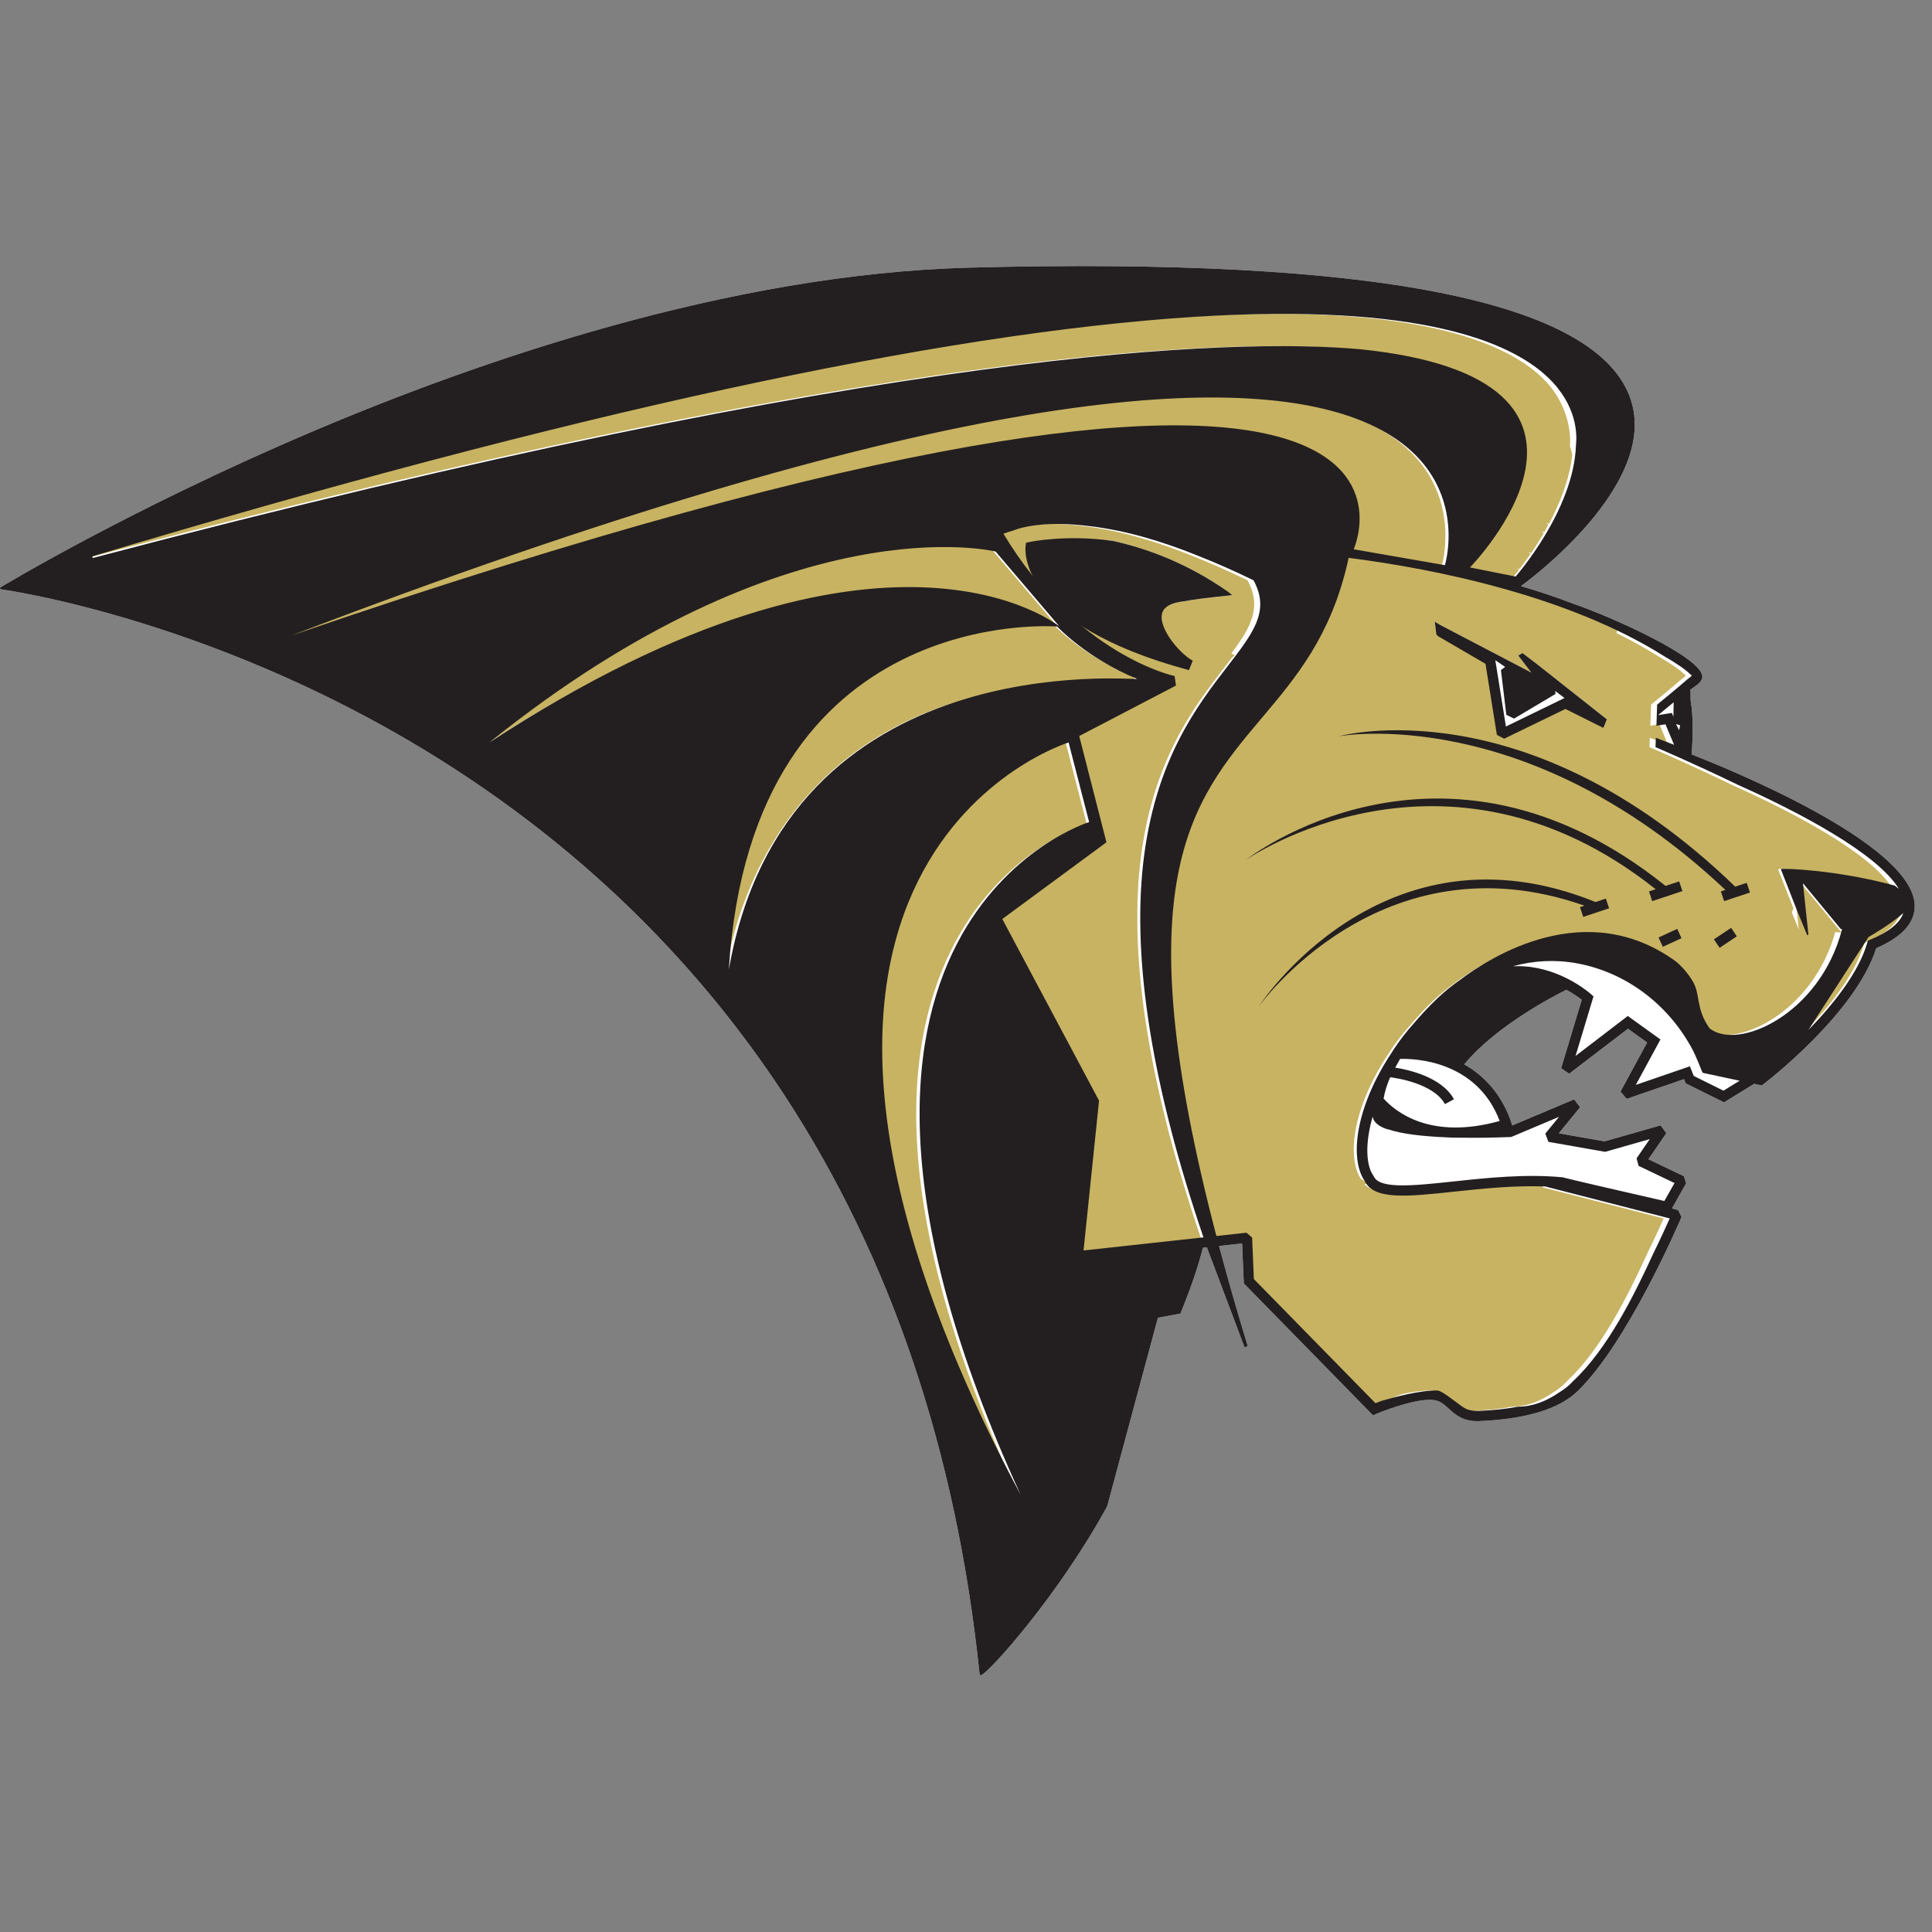 <?xml version="1.0" encoding="UTF-8"?>
<svg width="200px" height="200px" viewBox="0 0 200 200" version="1.1" xmlns="http://www.w3.org/2000/svg" xmlns:xlink="http://www.w3.org/1999/xlink">
    <rect x="0" y="0" width="200" height="200" fill="#808080" stroke="none"/>
    <!-- Generator: Sketch 51.3 (57544) - http://www.bohemiancoding.com/sketch -->
    <title>lindenwood-mo</title>
    <desc>Created with Sketch.</desc>
    <defs></defs>
    <g id="lindenwood-mo" stroke="none" stroke-width="1" fill="none" fill-rule="evenodd">
        <g id="lindenwood-mo_BGL" transform="translate(0, 26)">
            <g id="lindenwood-mo">
                <g id="g10" transform="translate(100, 74.252) scale(-1, 1) rotate(-180) translate(-100, -74.252) translate(0, 0.201)" fill-rule="nonzero">
                    <g id="g12">
                        <path d="M175.111,96.205 C175.159,96.748 175.225,97.772 175.225,98.919 C175.225,99.885 175.168,100.918 175.011,101.813 L174.995,102.914 C175.779,103.437 176.155,103.763 176.219,104.15 C176.222,104.182 176.225,104.212 176.225,104.245 C176.225,106.237 166.863,110.449 162.766,111.843 C161.103,112.492 159.309,113.084 157.443,113.627 C158.06,114.067 171.777,124.107 168.806,132.965 C165.407,143.116 142.374,147.704 100.355,146.599 C75.551,145.946 49.585,136.972 32.17,129.559 C13.303,121.528 0.132,113.548 0,113.469 L0.037,113.307 C0.263,113.277 23.055,110.195 46.824,94.861 C60.782,85.86 72.343,74.454 81.181,60.965 C92.228,44.105 99.036,23.92 101.409,0.97 L101.413,0.939 L101.434,0.917 C101.468,0.884 101.515,0.872 101.568,0.888 C102.32,1.107 109.513,9.035 114.616,18.374 L119.867,37.887 L122.196,38.324 C123.267,40.94 124.046,43.207 124.522,45.136 C124.663,45.153 124.801,45.167 124.935,45.182 L128.832,34.833 L129.167,34.95 C128.042,38.638 127.054,42.086 126.195,45.321 C127.458,45.459 128.358,45.555 128.582,45.58 C128.621,44.715 128.758,41.446 128.758,41.446 L142.13,27.793 L142.463,27.933 C142.502,27.95 146.372,29.572 148.349,29.377 C149.067,29.309 149.465,28.943 149.97,28.481 C150.63,27.874 151.455,27.117 153.147,27.191 C157.973,27.399 161.386,28.437 163.297,30.274 C168.45,35.232 173.848,47.79 174.072,48.322 L173.719,49.042 L173.079,49.205 L174.547,51.807 L174.314,52.546 C174.314,52.546 171.482,53.902 170.644,54.3 C171.137,55.022 172.495,56.998 172.495,56.998 L171.909,57.807 C171.909,57.807 166.329,56.218 166.105,56.152 C165.911,56.184 162.605,56.767 161.366,56.986 C162.088,57.868 163.572,59.681 163.572,59.681 L162.955,60.501 C162.955,60.501 157.927,58.379 156.547,57.797 C155.578,61.002 153.538,63.024 151.575,64.12 C154.861,68.103 160.851,71.198 162.151,71.842 C162.894,71.433 163.446,71.038 163.743,70.803 C163.557,70.187 161.61,63.725 161.61,63.725 L162.44,63.155 C162.44,63.155 167.959,67.375 168.528,67.808 C168.947,67.508 170.029,66.73 170.51,66.381 C170.128,65.682 167.755,61.305 167.755,61.305 L168.396,60.55 C168.396,60.55 173.506,62.308 174.328,62.587 C174.375,62.477 174.502,62.154 174.502,62.154 L178.473,60.189 L181.591,62.107 L182.383,61.939 L182.58,62.089 C182.972,62.388 192.117,69.451 194.223,76.146 C196.864,77.288 198.21,78.748 198.21,80.492 L198.21,80.547 C198.113,87.046 178.198,95.011 175.111,96.205" id="path134" fill="#FFFFFF"></path>
                        <path d="M188.096,78.261 L186.58,77.551 L186.548,77.533 L186.458,77.492 L186.458,77.493 L185.453,79.928 L185.321,80.263 C184.99,79.402 183.068,75.502 174.515,72.869 C175.469,71.429 174.851,69.94 176.352,67.853 C179.271,65.493 187.784,69.29 190.064,78.108 C190.071,78.114 190.022,78.121 189.943,78.132 C189.269,78.189 188.096,78.261 188.096,78.261 Z M141.712,29.099 L141.712,29.097 C141.732,29.077 141.754,29.054 141.764,29.043 C141.926,29.109 142.149,29.195 142.406,29.291 C143.662,29.652 146.348,30.398 148.19,30.359 C148.629,30.325 149.695,29.452 150.502,28.872 C150.653,28.749 150.816,28.638 150.994,28.542 C151.185,28.426 151.335,28.361 151.424,28.366 C151.433,28.364 151.445,28.361 151.455,28.358 C151.458,28.341 151.548,28.307 151.768,28.288 C151.98,28.253 152.21,28.236 152.479,28.246 C153.972,28.31 155.317,28.458 156.512,28.682 C158.017,28.687 159.435,29.235 160.769,30.153 C161.21,30.42 161.602,30.713 161.932,31.034 C162.06,31.159 162.189,31.287 162.319,31.424 C165.767,34.674 168.536,40.187 170.484,44.456 C171.296,46.114 171.909,47.457 172.222,48.171 C171.497,48.357 164.38,50.184 159.373,51.471 C159.477,49.117 159.415,34.479 141.712,29.099 Z M135.116,138.431 C135.368,138.426 135.616,138.416 135.86,138.409 C135.881,138.409 135.906,138.409 135.931,138.407 C136.168,138.4 136.396,138.389 136.619,138.378 C136.647,138.378 136.675,138.378 136.702,138.378 C136.936,138.367 137.162,138.357 137.384,138.342 C137.423,138.342 137.462,138.341 137.5,138.337 C137.951,138.316 138.381,138.292 138.8,138.26 C138.826,138.26 138.858,138.258 138.889,138.255 C139.091,138.239 139.289,138.227 139.482,138.21 C139.506,138.21 139.535,138.207 139.564,138.205 C139.753,138.188 139.94,138.176 140.125,138.158 C140.129,138.156 140.131,138.156 140.134,138.156 C140.134,138.156 140.134,138.156 140.138,138.156 C143.139,137.892 144.949,137.522 145.875,137.285 C146.015,137.25 146.088,137.231 146.131,137.235 C160.04,134.105 162.265,127.886 162.285,127.823 L162.449,127.226 C162.483,127.571 162.51,127.912 162.522,128.256 C162.536,128.355 162.541,128.477 162.55,128.609 C162.526,130.112 162.109,132.581 160.035,134.806 C159.901,134.95 159.764,135.092 159.616,135.233 C155.771,138.9 146.312,142.961 123.083,141.506 C96.605,139.843 58.199,131.499 8.929,116.704 L8.975,116.536 C10.136,116.844 11.282,117.144 12.425,117.44 C12.662,117.502 12.895,117.564 13.131,117.626 C14.234,117.912 15.327,118.197 16.413,118.477 C16.611,118.526 16.801,118.576 16.998,118.626 C18.023,118.891 19.038,119.149 20.045,119.408 C20.177,119.439 20.309,119.473 20.438,119.506 C21.515,119.78 22.585,120.05 23.648,120.317 C23.869,120.375 24.091,120.428 24.314,120.485 C25.376,120.75 26.428,121.014 27.474,121.271 C27.582,121.299 27.692,121.326 27.808,121.354 C28.782,121.596 29.752,121.832 30.715,122.068 C30.898,122.117 31.085,122.161 31.267,122.204 C32.276,122.449 33.278,122.693 34.268,122.933 C34.469,122.979 34.667,123.027 34.866,123.076 C35.877,123.319 36.882,123.562 37.877,123.796 C37.887,123.799 37.894,123.8 37.905,123.803 C38.906,124.04 39.893,124.272 40.879,124.504 C41.076,124.548 41.274,124.594 41.472,124.641 C42.422,124.861 43.367,125.081 44.302,125.297 C44.466,125.334 44.624,125.371 44.783,125.408 C45.668,125.61 46.541,125.811 47.409,126.006 C47.521,126.032 47.634,126.06 47.751,126.085 C48.676,126.293 49.588,126.497 50.498,126.7 C50.689,126.743 50.879,126.785 51.069,126.829 C51.976,127.03 52.871,127.226 53.764,127.421 C53.86,127.444 53.954,127.462 54.054,127.487 C54.886,127.666 55.71,127.848 56.529,128.022 C56.688,128.057 56.846,128.09 57.005,128.125 C57.865,128.311 58.719,128.493 59.568,128.67 C59.735,128.705 59.902,128.742 60.067,128.779 C60.917,128.955 61.755,129.132 62.592,129.305 C62.611,129.31 62.638,129.316 62.662,129.321 C63.512,129.497 64.355,129.668 65.187,129.838 C65.35,129.87 65.512,129.905 65.675,129.939 C66.485,130.1 67.288,130.263 68.083,130.421 C68.22,130.45 68.35,130.475 68.485,130.502 C69.228,130.648 69.966,130.795 70.696,130.937 C70.794,130.955 70.897,130.976 70.998,130.995 C71.779,131.15 72.551,131.298 73.313,131.442 C73.475,131.472 73.633,131.502 73.791,131.534 C74.562,131.68 75.323,131.824 76.073,131.964 C76.144,131.977 76.214,131.989 76.283,132.004 C76.993,132.135 77.691,132.266 78.387,132.393 C78.521,132.416 78.658,132.44 78.795,132.464 C79.517,132.597 80.231,132.726 80.936,132.851 C81.081,132.875 81.219,132.901 81.359,132.928 C82.066,133.051 82.763,133.174 83.455,133.293 C83.48,133.299 83.507,133.302 83.531,133.307 C84.238,133.429 84.934,133.549 85.628,133.669 C85.771,133.691 85.916,133.715 86.058,133.738 C86.729,133.853 87.397,133.964 88.056,134.072 C88.167,134.09 88.276,134.107 88.382,134.125 C88.998,134.225 89.609,134.324 90.216,134.421 C90.305,134.435 90.393,134.45 90.479,134.464 C91.13,134.567 91.767,134.665 92.399,134.764 C92.533,134.788 92.666,134.806 92.797,134.826 C93.433,134.926 94.062,135.022 94.683,135.113 C94.736,135.121 94.786,135.13 94.836,135.137 C95.427,135.227 96.009,135.311 96.588,135.396 C96.701,135.414 96.817,135.428 96.927,135.446 C97.526,135.532 98.11,135.616 98.693,135.697 C98.811,135.713 98.923,135.731 99.036,135.746 C99.611,135.824 100.181,135.903 100.745,135.98 C100.77,135.982 100.799,135.986 100.824,135.99 C101.402,136.07 101.972,136.145 102.542,136.219 C102.654,136.234 102.77,136.248 102.887,136.263 C103.437,136.334 103.984,136.404 104.519,136.472 C104.608,136.483 104.693,136.493 104.779,136.504 C105.282,136.564 105.78,136.626 106.264,136.685 C106.342,136.695 106.419,136.705 106.493,136.711 C107.02,136.776 107.539,136.837 108.052,136.895 C108.159,136.904 108.265,136.918 108.369,136.931 C108.881,136.99 109.394,137.046 109.897,137.098 C109.936,137.104 109.979,137.11 110.021,137.115 C110.497,137.167 110.967,137.213 111.428,137.263 C111.523,137.273 111.619,137.282 111.711,137.289 C112.189,137.339 112.658,137.387 113.124,137.433 C113.217,137.443 113.304,137.45 113.396,137.459 C113.855,137.501 114.31,137.547 114.756,137.588 C114.782,137.59 114.806,137.591 114.83,137.596 C115.294,137.635 115.747,137.677 116.2,137.715 C116.291,137.722 116.383,137.73 116.475,137.739 C116.915,137.775 117.35,137.81 117.781,137.846 C117.843,137.849 117.907,137.855 117.969,137.861 C118.373,137.892 118.767,137.923 119.157,137.951 C119.218,137.955 119.277,137.96 119.335,137.965 C119.749,137.994 120.161,138.024 120.568,138.052 C120.65,138.057 120.732,138.063 120.812,138.067 C121.222,138.094 121.624,138.119 122.022,138.143 C122.04,138.146 122.065,138.146 122.081,138.148 C122.469,138.172 122.847,138.192 123.217,138.214 C123.289,138.218 123.355,138.222 123.426,138.225 C123.802,138.245 124.173,138.264 124.539,138.282 C124.603,138.286 124.67,138.288 124.736,138.292 C125.09,138.306 125.442,138.323 125.788,138.337 C125.81,138.337 125.833,138.339 125.855,138.339 C126.212,138.354 126.563,138.367 126.912,138.378 C126.981,138.382 127.047,138.384 127.117,138.387 C127.458,138.398 127.795,138.409 128.122,138.416 C128.168,138.416 128.211,138.421 128.257,138.421 C128.567,138.428 128.874,138.435 129.174,138.442 C129.215,138.442 129.262,138.444 129.307,138.446 C129.625,138.452 129.935,138.456 130.242,138.459 C130.305,138.459 130.367,138.459 130.426,138.463 C130.735,138.466 131.04,138.468 131.339,138.472 C131.354,138.472 131.364,138.472 131.378,138.472 C131.67,138.472 131.956,138.472 132.238,138.472 C132.289,138.472 132.336,138.472 132.387,138.472 C132.673,138.472 132.948,138.468 133.224,138.466 C133.267,138.466 133.313,138.463 133.36,138.463 C133.627,138.459 133.891,138.458 134.146,138.456 C134.162,138.456 134.177,138.453 134.189,138.453 C134.456,138.448 134.716,138.442 134.975,138.435 C135.02,138.435 135.07,138.434 135.116,138.431 Z M179.319,93.039 C174.615,95.32 170.753,96.96 170.753,96.96 L170.788,97.928 L172.674,97.201 L172.642,97.27 C172.374,97.916 171.948,98.936 171.785,99.322 C171.176,99.226 170.847,99.177 170.847,99.177 L170.921,101.361 C170.921,101.361 173.189,103.21 174.111,104.027 C174.258,104.133 174.399,104.24 174.483,104.323 C174.48,104.336 174.468,104.345 174.463,104.356 C174.49,104.387 174.502,104.408 174.487,104.408 C174.43,104.452 174.371,104.494 174.314,104.536 C173.902,104.963 172.953,105.619 171.666,106.364 C170.203,107.287 168.656,108.131 167.05,108.912 L165.709,104.941 L155.19,111.28 L139.06,116.547 C139.036,116.549 139.009,116.552 138.985,116.555 C138.957,116.424 138.928,116.299 138.9,116.169 C138.8,115.713 138.688,115.266 138.572,114.831 C138.57,114.826 138.57,114.82 138.566,114.814 C138.326,113.92 138.059,113.077 137.772,112.272 C137.76,112.247 137.754,112.223 137.744,112.197 C137.605,111.814 137.462,111.44 137.314,111.074 C137.299,111.042 137.285,111.009 137.271,110.976 C137.119,110.613 136.966,110.254 136.805,109.907 C136.798,109.891 136.789,109.871 136.78,109.853 C136.453,109.137 136.1,108.46 135.737,107.804 C135.725,107.79 135.72,107.771 135.71,107.756 C135.532,107.445 135.356,107.139 135.173,106.842 C135.152,106.804 135.131,106.772 135.108,106.736 C134.957,106.484 134.798,106.243 134.639,106.002 C137.881,106.322 142.751,107.083 148.838,108.463 C148.845,108.466 148.85,108.467 148.686,108.636 L148.525,109.945 L149.117,109.595 L158.519,104.678 L157.171,106.438 L157.605,106.703 L159.095,105.564 L166.341,99.837 L166.004,98.992 L159.221,96.733 C159.221,96.733 169.473,97.79 183.777,84.373 C183.79,84.362 183.8,84.349 183.816,84.337 C183.825,84.439 189.469,84.272 195.506,82.632 C195.651,82.52 195.799,82.409 195.944,82.291 C193.728,85.947 185.635,90.219 179.319,93.039 Z M129.801,112.303 C129.792,112.383 129.776,112.462 129.762,112.54 C129.749,112.631 129.728,112.724 129.706,112.814 C129.689,112.894 129.665,112.976 129.64,113.058 C129.61,113.151 129.583,113.243 129.548,113.338 C129.52,113.42 129.485,113.506 129.448,113.588 C129.409,113.682 129.369,113.78 129.323,113.874 C129.292,113.927 129.28,113.977 129.253,114.031 C129.248,114.031 129.245,114.035 129.24,114.035 C129.206,114.101 129.18,114.167 129.142,114.231 C127.113,115.219 125.224,116.05 123.453,116.746 C123.378,116.776 123.302,116.809 123.228,116.838 C123.182,116.854 123.134,116.879 123.083,116.895 C119.91,118.166 116.019,119.399 112.126,119.842 C107.971,120.369 105.406,119.844 104.24,119.376 C103.906,119.278 103.573,119.173 103.25,119.053 C103.293,118.98 103.334,118.915 103.375,118.843 C104.682,118.919 108.946,119.485 114.414,118.406 C114.674,118.378 114.941,118.346 115.209,118.308 C118.834,117.51 122.98,115.954 127.171,113.022 C127.299,112.911 127.424,112.806 127.554,112.69 C125.167,112.454 123.549,112.247 122.509,112.048 C121.804,111.967 121.254,111.801 120.873,111.55 C120.095,110.652 128.042,109.603 126.959,106.607 C126.981,106.581 127.094,106.494 127.276,106.405 C127.291,106.423 127.302,106.44 127.315,106.458 C127.385,106.554 127.457,106.647 127.527,106.74 C127.597,106.834 127.667,106.929 127.733,107.022 C127.799,107.11 127.862,107.199 127.926,107.284 C127.993,107.379 128.059,107.474 128.122,107.567 C128.183,107.652 128.238,107.732 128.295,107.818 C128.359,107.91 128.423,108.003 128.479,108.094 C128.531,108.176 128.587,108.26 128.638,108.341 C128.695,108.43 128.745,108.521 128.803,108.613 C128.849,108.692 128.896,108.771 128.942,108.848 C128.993,108.938 129.04,109.03 129.09,109.121 C129.128,109.197 129.17,109.272 129.206,109.348 C129.253,109.441 129.292,109.537 129.335,109.628 C129.369,109.699 129.4,109.772 129.431,109.844 C129.475,109.949 129.51,110.052 129.544,110.157 C129.564,110.216 129.591,110.276 129.607,110.335 C129.658,110.493 129.699,110.656 129.735,110.815 C129.749,110.872 129.756,110.934 129.762,110.995 C129.785,111.1 129.801,111.2 129.811,111.305 C129.819,111.376 129.819,111.451 129.827,111.521 C129.83,111.613 129.837,111.708 129.837,111.801 C129.837,111.876 129.83,111.954 129.823,112.03 C129.819,112.117 129.811,112.21 129.801,112.303 Z" id="path136" fill="#C8B362"></path>
                        <path d="M123.196,48.509 C122.972,49.205 122.756,49.895 122.541,50.58 C122.541,50.583 122.537,50.588 122.537,50.592 C122.452,50.859 122.371,51.127 122.286,51.395 C122.286,51.397 122.286,51.398 122.286,51.404 C122.286,51.404 122.286,51.406 122.283,51.412 C122.084,52.056 121.898,52.695 121.711,53.332 L121.711,53.336 C121.709,53.349 121.709,53.357 121.703,53.369 C121.701,53.378 121.697,53.388 121.693,53.4 C121.596,53.742 121.491,54.087 121.393,54.427 C121.393,54.429 121.393,54.429 121.393,54.429 L121.393,54.434 C121.231,54.994 121.088,55.543 120.94,56.096 C120.936,56.111 120.932,56.125 120.929,56.137 C120.925,56.14 120.925,56.141 120.925,56.141 C120.836,56.478 120.741,56.819 120.653,57.151 C120.653,57.154 120.653,57.154 120.653,57.157 C120.653,57.157 120.653,57.158 120.65,57.164 L120.65,57.167 C120.346,58.332 120.068,59.475 119.806,60.608 C119.794,60.673 119.78,60.738 119.762,60.807 C119.762,60.821 119.758,60.832 119.755,60.845 C119.514,61.886 119.299,62.912 119.094,63.921 C119.094,63.925 119.094,63.934 119.091,63.938 C119.086,63.957 119.084,63.977 119.08,63.996 C119.017,64.313 118.95,64.636 118.89,64.948 L118.89,64.95 C118.89,64.95 118.89,64.954 118.89,64.957 C118.76,65.637 118.645,66.306 118.535,66.974 C118.531,66.979 118.531,66.988 118.528,66.994 C118.52,67.055 118.506,67.117 118.494,67.177 C118.494,67.179 118.494,67.179 118.494,67.179 C118.376,67.904 118.27,68.62 118.167,69.327 C118.144,69.494 118.114,69.665 118.094,69.833 L118.094,69.835 C118.094,69.836 118.094,69.836 118.094,69.838 C118.068,70.015 118.05,70.186 118.027,70.361 C118.027,70.367 118.027,70.37 118.027,70.374 C117.998,70.58 117.977,70.785 117.951,70.993 C117.752,72.629 117.609,74.219 117.524,75.763 C117.521,75.765 117.521,75.77 117.521,75.774 L117.521,75.824 C117.511,75.971 117.504,76.12 117.494,76.266 L117.494,76.271 C117.47,76.762 117.455,77.25 117.443,77.731 C117.441,77.821 117.438,77.911 117.438,77.997 C117.438,78.001 117.438,78.007 117.438,78.013 L117.438,78.02 C117.423,78.639 117.42,79.252 117.427,79.859 C117.427,79.951 117.427,80.048 117.43,80.141 C117.434,80.327 117.434,80.511 117.434,80.696 L117.434,80.708 C117.438,80.814 117.441,80.925 117.443,81.032 L117.443,81.034 C117.459,81.465 117.482,81.887 117.504,82.309 C117.519,82.513 117.521,82.723 117.536,82.924 L117.536,82.928 C117.536,82.928 117.536,82.929 117.536,82.931 C117.582,83.593 117.642,84.24 117.71,84.874 C118.898,95.533 123.274,101.207 126.468,105.352 C126.744,105.707 127.005,106.05 127.259,106.383 C127.265,106.39 127.269,106.4 127.276,106.405 C127.094,106.494 126.981,106.581 126.959,106.607 C128.042,109.603 120.095,110.652 120.873,111.55 C120.606,111.376 120.421,111.164 120.328,110.906 C119.8,109.392 122.081,106.664 123.472,105.906 L123.08,104.93 C105.368,109.701 106.124,117.418 106.166,117.745 L106.213,118.116 L106.579,118.197 C106.643,118.211 109.982,118.909 114.414,118.406 C108.946,119.485 104.682,118.919 103.375,118.843 C110.899,106.506 120.87,104.337 120.971,104.318 L121.111,103.331 C121.111,103.331 111.789,98.472 111.096,98.109 C111.29,97.354 113.91,87.109 113.91,87.109 C113.91,87.109 103.821,79.674 103.134,79.167 C103.542,78.396 113.145,60.364 113.145,60.364 C113.145,60.364 111.668,46.057 111.545,44.856 C112.331,44.94 119.233,45.694 123.957,46.21 C123.694,46.983 123.444,47.746 123.196,48.507 L123.196,48.509 Z M112.124,89.203 L109.997,97.441 C109.997,97.441 70.099,85.204 105.043,19.546 C77.893,78.614 112.124,89.203 112.124,89.203 Z M117.081,104.03 C111.886,106.149 108.815,109.443 108.815,109.443 C108.815,109.443 77.18,112.033 74.821,73.909 C80.727,107.797 117.081,103.795 117.081,104.03 Z M192.808,77.3 C192.79,77.276 188.936,71.317 186.585,67.684 C189.101,70.271 191.76,73.568 192.664,76.678 L192.734,76.926 L192.971,77.025 C194.895,77.817 196.045,78.742 196.406,79.78 C195.185,78.677 193.017,77.422 192.808,77.3 Z M178.48,81.019 L178.145,82.022 L178.613,82.181 C157.891,101.707 138.59,98.083 138.59,98.083 C138.59,98.083 157.969,103.489 179.629,82.516 L180.82,82.911 L181.156,81.906 L178.48,81.019 Z M178.011,76.184 L177.423,77.065 L179.206,78.251 L179.795,77.372 L178.011,76.184 Z M171.037,81.017 L170.703,82.022 L171.393,82.252 C149.52,99.622 128.993,85.295 128.993,85.295 C128.993,85.295 149.173,101.23 172.418,82.594 L173.829,83.061 L174.163,82.057 L171.037,81.017 Z M172.134,76.291 L171.691,77.254 L173.623,78.146 L174.068,77.182 L172.134,76.291 Z M163.898,79.386 L163.557,80.392 L164.026,80.547 C142.932,87.974 130.281,70.08 130.281,70.08 C130.281,70.08 143.037,89.898 165.167,80.925 L166.239,81.282 L166.574,80.276 L163.898,79.386 Z M183.777,84.373 C169.473,97.79 159.221,96.733 159.221,96.733 L166.004,98.992 L165.938,98.971 L162.049,100.912 C161.61,100.698 155.712,97.833 155.712,97.833 L154.957,98.225 C154.957,98.225 153.849,105.12 153.779,105.582 C153.464,105.766 150.242,107.646 148.838,108.463 C142.754,107.084 137.885,106.322 134.643,106.002 C134.612,105.952 134.581,105.897 134.55,105.847 C134.542,105.843 134.538,105.838 134.534,105.832 C134.337,105.529 134.136,105.229 133.929,104.939 C133.929,104.935 133.925,104.93 133.922,104.926 C133.713,104.634 133.504,104.343 133.298,104.062 C133.294,104.058 133.289,104.056 133.289,104.052 C133.078,103.767 132.863,103.487 132.647,103.21 L132.647,103.209 C132.638,103.194 132.63,103.183 132.616,103.172 C132.336,102.81 132.052,102.454 131.765,102.101 L131.762,102.097 C131.18,101.382 130.592,100.683 130.006,99.989 C129.795,99.736 129.583,99.487 129.374,99.237 C129.326,99.177 129.276,99.122 129.227,99.062 C129.199,99.028 129.167,98.992 129.137,98.956 C129.086,98.893 129.032,98.83 128.978,98.764 C128.978,98.763 128.978,98.761 128.974,98.759 C128.97,98.756 128.97,98.751 128.966,98.748 L128.835,98.591 C128.768,98.512 128.701,98.435 128.633,98.352 C128.598,98.311 128.563,98.266 128.528,98.223 C128.45,98.127 128.373,98.034 128.295,97.939 C128.271,97.91 128.25,97.884 128.228,97.854 C128.228,97.852 128.228,97.852 128.228,97.852 C128.204,97.824 128.18,97.792 128.155,97.764 C128.122,97.725 128.086,97.682 128.055,97.639 C128.024,97.602 127.99,97.562 127.961,97.523 C127.915,97.468 127.872,97.415 127.831,97.36 C127.763,97.279 127.699,97.194 127.629,97.111 C127.601,97.074 127.574,97.035 127.544,96.999 C127.527,96.978 127.512,96.954 127.492,96.933 C127.446,96.875 127.399,96.818 127.358,96.761 C127.285,96.668 127.214,96.574 127.143,96.481 C127.133,96.467 127.121,96.451 127.11,96.44 C127.094,96.417 127.078,96.401 127.066,96.38 C127.005,96.301 126.945,96.222 126.885,96.143 C126.885,96.141 126.881,96.139 126.876,96.135 C126.861,96.108 126.838,96.08 126.817,96.053 C126.765,95.98 126.709,95.906 126.655,95.831 C126.601,95.763 126.554,95.693 126.505,95.623 C126.497,95.618 126.493,95.613 126.49,95.609 C126.437,95.533 126.38,95.459 126.328,95.384 C126.279,95.316 126.233,95.246 126.182,95.177 C126.132,95.1 126.075,95.024 126.02,94.948 C125.989,94.901 125.958,94.856 125.926,94.808 C125.922,94.804 125.92,94.801 125.915,94.795 C125.9,94.775 125.887,94.752 125.872,94.73 C125.869,94.727 125.869,94.727 125.869,94.724 C125.816,94.647 125.764,94.57 125.71,94.493 C125.678,94.448 125.651,94.405 125.624,94.36 C125.6,94.328 125.58,94.296 125.559,94.267 C125.511,94.189 125.46,94.113 125.411,94.039 C125.396,94.016 125.383,93.995 125.368,93.971 C125.361,93.958 125.351,93.942 125.341,93.931 C125.326,93.91 125.313,93.888 125.302,93.867 C125.287,93.847 125.276,93.825 125.263,93.807 C125.209,93.723 125.158,93.64 125.104,93.555 C125.058,93.481 125.012,93.403 124.966,93.328 C124.914,93.245 124.864,93.16 124.814,93.078 C124.767,93 124.723,92.923 124.678,92.843 C124.627,92.761 124.578,92.676 124.529,92.59 C124.496,92.533 124.465,92.474 124.43,92.415 C124.413,92.378 124.391,92.341 124.371,92.301 C124.364,92.292 124.356,92.284 124.353,92.275 C124.317,92.215 124.286,92.153 124.251,92.092 C124.24,92.07 124.229,92.05 124.216,92.025 C124.162,91.931 124.113,91.832 124.06,91.732 C124.035,91.682 124.008,91.634 123.979,91.581 C123.976,91.576 123.976,91.567 123.972,91.563 C123.964,91.557 123.961,91.547 123.961,91.54 C123.918,91.46 123.879,91.379 123.837,91.302 C123.799,91.222 123.758,91.138 123.718,91.06 C123.669,90.959 123.623,90.857 123.573,90.758 C123.534,90.678 123.499,90.598 123.461,90.52 C123.417,90.43 123.378,90.338 123.336,90.245 C123.295,90.158 123.256,90.067 123.213,89.973 C123.2,89.939 123.186,89.902 123.171,89.867 C123.148,89.808 123.118,89.749 123.093,89.692 C123.056,89.6 123.016,89.507 122.979,89.415 C122.952,89.354 122.934,89.296 122.906,89.233 C122.883,89.172 122.859,89.108 122.832,89.045 C122.805,88.978 122.778,88.909 122.748,88.837 C122.731,88.792 122.712,88.744 122.696,88.695 C122.674,88.635 122.649,88.571 122.628,88.509 C122.592,88.42 122.56,88.332 122.53,88.243 C122.527,88.23 122.518,88.216 122.515,88.202 C122.511,88.197 122.511,88.193 122.509,88.186 C122.48,88.1 122.448,88.017 122.421,87.93 C122.389,87.833 122.355,87.74 122.321,87.642 C122.312,87.61 122.3,87.575 122.29,87.543 C122.279,87.508 122.269,87.473 122.255,87.437 C122.244,87.397 122.23,87.354 122.216,87.313 C122.185,87.21 122.153,87.109 122.12,87.009 L122.117,86.999 C122.079,86.875 122.042,86.748 122.008,86.623 C121.98,86.542 121.959,86.459 121.934,86.372 C121.898,86.252 121.867,86.127 121.835,86.005 C121.831,85.998 121.828,85.986 121.828,85.977 C121.804,85.888 121.778,85.804 121.754,85.715 C121.718,85.566 121.684,85.415 121.645,85.264 C121.627,85.187 121.606,85.107 121.588,85.029 C121.584,85.019 121.581,85.006 121.581,84.995 C121.55,84.864 121.521,84.728 121.494,84.596 C121.472,84.504 121.451,84.416 121.433,84.327 C121.433,84.324 121.433,84.32 121.429,84.316 C121.408,84.211 121.387,84.105 121.367,83.997 L121.355,83.931 C121.335,83.824 121.309,83.717 121.293,83.612 C121.271,83.513 121.254,83.414 121.24,83.313 L121.224,83.232 C121.222,83.215 121.219,83.199 121.215,83.18 C121.197,83.077 121.18,82.973 121.162,82.869 C121.151,82.825 121.145,82.777 121.141,82.733 C121.13,82.689 121.126,82.645 121.119,82.602 C121.107,82.538 121.098,82.469 121.088,82.4 C121.072,82.308 121.06,82.213 121.045,82.118 C121.042,82.097 121.042,82.078 121.037,82.057 C121.021,81.931 121.003,81.803 120.987,81.675 C120.971,81.558 120.953,81.445 120.94,81.327 C120.94,81.324 120.94,81.321 120.936,81.315 C120.925,81.231 120.917,81.142 120.909,81.054 C120.901,80.987 120.893,80.921 120.882,80.855 C120.873,80.745 120.861,80.634 120.847,80.521 C120.847,80.514 120.847,80.506 120.844,80.498 C120.844,80.488 120.844,80.478 120.844,80.467 C120.831,80.336 120.819,80.207 120.809,80.075 L120.809,80.071 C120.796,79.945 120.781,79.822 120.774,79.693 C120.758,79.549 120.749,79.402 120.739,79.252 C120.732,79.114 120.72,78.98 120.711,78.843 C120.7,78.693 120.693,78.541 120.684,78.387 C120.677,78.248 120.672,78.11 120.664,77.97 C120.661,77.904 120.657,77.836 120.657,77.768 C120.657,77.764 120.657,77.762 120.657,77.756 C120.653,77.672 120.65,77.585 120.645,77.499 L120.645,77.498 C120.642,77.353 120.637,77.212 120.633,77.064 C120.63,76.985 120.63,76.902 120.625,76.819 C120.625,76.725 120.622,76.631 120.622,76.535 C120.622,76.407 120.619,76.278 120.615,76.147 C120.615,76.068 120.615,75.989 120.615,75.908 C120.615,75.814 120.61,75.716 120.61,75.62 C120.61,75.476 120.61,75.334 120.615,75.192 C120.615,75.008 120.622,74.824 120.622,74.641 C120.625,74.496 120.625,74.349 120.63,74.202 C120.63,74.189 120.63,74.172 120.63,74.156 C120.633,74.11 120.633,74.061 120.637,74.011 C120.637,73.928 120.638,73.846 120.642,73.762 C120.642,73.733 120.645,73.704 120.645,73.676 C120.65,73.515 120.653,73.353 120.664,73.189 C120.668,73.01 120.677,72.83 120.684,72.646 C120.696,72.486 120.7,72.324 120.711,72.162 C120.714,72.125 120.714,72.088 120.716,72.051 C120.72,71.996 120.724,71.937 120.727,71.882 C120.732,71.784 120.739,71.69 120.745,71.592 C120.755,71.426 120.767,71.256 120.777,71.082 C120.792,70.896 120.805,70.704 120.819,70.512 C120.833,70.348 120.844,70.184 120.858,70.019 C120.875,69.829 120.893,69.634 120.91,69.439 C120.91,69.423 120.914,69.406 120.914,69.388 C120.932,69.219 120.944,69.052 120.96,68.883 C120.963,68.857 120.967,68.829 120.971,68.801 C120.978,68.71 120.99,68.615 120.994,68.525 C121.003,68.483 121.006,68.442 121.01,68.4 C121.018,68.35 121.021,68.299 121.028,68.25 C121.045,68.069 121.063,67.892 121.083,67.709 C121.098,67.595 121.107,67.477 121.123,67.361 C121.133,67.251 121.146,67.143 121.162,67.031 L121.165,67.015 C121.183,66.851 121.201,66.688 121.222,66.522 C121.235,66.399 121.254,66.277 121.266,66.155 C121.281,66.06 121.293,65.963 121.305,65.869 C121.331,65.676 121.355,65.481 121.379,65.285 C121.39,65.223 121.401,65.159 121.408,65.098 C121.413,65.068 121.417,65.041 121.418,65.012 C121.44,64.858 121.46,64.702 121.487,64.546 C121.51,64.374 121.534,64.202 121.56,64.026 C121.596,63.805 121.627,63.577 121.665,63.349 C121.693,63.146 121.727,62.943 121.761,62.74 C121.766,62.688 121.774,62.638 121.782,62.585 C121.813,62.395 121.847,62.203 121.878,62.011 C121.909,61.809 121.94,61.613 121.975,61.41 C122.018,61.176 122.057,60.939 122.1,60.702 C122.139,60.482 122.177,60.269 122.216,60.049 C122.216,60.045 122.219,60.04 122.219,60.031 C122.24,59.916 122.262,59.794 122.286,59.676 C122.312,59.54 122.336,59.404 122.359,59.267 C122.363,59.257 122.363,59.247 122.367,59.235 C122.401,59.05 122.433,58.864 122.472,58.675 C122.491,58.587 122.509,58.496 122.527,58.409 C122.534,58.372 122.537,58.336 122.548,58.299 C122.573,58.166 122.596,58.034 122.623,57.901 C122.664,57.682 122.706,57.467 122.756,57.244 C122.773,57.155 122.787,57.068 122.805,56.975 C122.828,56.865 122.855,56.748 122.879,56.633 C122.895,56.555 122.91,56.478 122.928,56.401 C122.967,56.198 123.01,55.997 123.053,55.793 C123.097,55.573 123.151,55.344 123.196,55.118 C123.203,55.084 123.212,55.051 123.217,55.022 C123.221,55 123.228,54.983 123.232,54.965 C123.282,54.73 123.33,54.498 123.384,54.262 C123.423,54.077 123.465,53.889 123.511,53.702 C123.534,53.59 123.556,53.479 123.584,53.366 C123.63,53.158 123.676,52.948 123.725,52.739 C123.746,52.65 123.767,52.561 123.791,52.474 C123.802,52.412 123.814,52.352 123.832,52.291 C123.867,52.131 123.905,51.97 123.941,51.809 C123.996,51.577 124.051,51.346 124.108,51.11 C124.109,51.1 124.113,51.089 124.113,51.076 C124.131,51.005 124.152,50.927 124.166,50.852 C124.177,50.816 124.184,50.78 124.194,50.745 C124.232,50.583 124.271,50.423 124.31,50.263 C124.375,50.001 124.438,49.743 124.501,49.481 C124.543,49.303 124.589,49.123 124.635,48.944 C124.666,48.821 124.698,48.701 124.728,48.58 C124.787,48.337 124.85,48.092 124.911,47.85 C124.995,47.517 125.083,47.181 125.167,46.842 C125.209,46.68 125.252,46.519 125.299,46.354 C127.023,46.542 128.246,46.677 128.391,46.691 C128.402,46.691 128.408,46.692 128.408,46.692 L128.993,46.189 C128.993,46.189 129.16,42.264 129.177,41.894 C129.446,41.622 140.793,30.034 141.712,29.097 L141.712,29.099 C159.415,34.479 159.477,49.117 159.373,51.471 C159.358,51.474 159.347,51.477 159.337,51.48 C156.121,51.602 152.863,51.257 149.935,50.946 C145.1,50.426 141.602,50.056 140.653,52.041 L140.68,51.992 C140.672,52.004 140.66,52.025 140.649,52.041 L140.653,52.041 L140.649,52.043 L140.646,52.051 C140.121,52.812 139.827,53.927 139.827,55.305 C139.827,57.977 140.948,61.61 143.502,65.434 C143.54,65.491 143.577,65.552 143.615,65.609 L143.666,65.705 L143.678,65.707 C144.268,66.607 144.952,67.487 145.697,68.319 C146.461,69.216 147.283,70.116 148.225,71.004 C148.943,71.683 149.699,72.289 150.474,72.83 C153.677,75.266 163.588,81.567 172.911,74.739 C173.619,74.122 174.131,73.491 174.515,72.871 L174.515,72.869 C183.068,75.502 184.99,79.402 185.321,80.263 L183.73,84.306 L183.777,84.373 Z M109.055,109.443 L102.442,117.207 C102.442,117.207 81.194,122.502 50.033,97.441 C91.112,124.268 109.055,109.443 109.055,109.443 Z M186.458,77.495 L186.458,77.492 L186.492,77.509 L186.473,77.501 L186.458,77.495 Z M189.931,78.134 C189.535,78.611 186.336,82.481 186.019,82.869 C186.038,82.687 186.111,81.975 186.2,81.129 C186.21,81.051 186.217,80.974 186.228,80.888 C186.236,80.805 186.245,80.718 186.252,80.634 C186.259,80.579 186.267,80.521 186.274,80.465 C186.287,80.299 186.306,80.133 186.321,79.97 C186.325,79.945 186.329,79.922 186.333,79.896 C186.348,79.741 186.364,79.59 186.38,79.443 C186.422,79.056 186.461,78.696 186.489,78.392 C186.503,78.292 186.51,78.191 186.52,78.105 C186.55,77.815 186.573,77.61 186.58,77.551 L188.096,78.261 C188.096,78.261 189.253,78.191 189.931,78.134 Z M151.548,115.561 L156.268,114.619 C156.268,114.619 156.275,114.627 156.287,114.637 C156.291,114.643 156.298,114.653 156.303,114.662 C156.311,114.671 156.322,114.678 156.333,114.693 C156.336,114.7 156.346,114.709 156.353,114.717 C156.378,114.746 156.407,114.782 156.438,114.82 C156.466,114.851 156.495,114.885 156.527,114.923 C156.536,114.938 156.551,114.952 156.562,114.969 C156.594,115.002 156.618,115.037 156.655,115.074 C156.663,115.094 156.682,115.113 156.698,115.134 C156.709,115.149 156.724,115.165 156.733,115.18 C156.76,115.209 156.78,115.236 156.805,115.266 C156.825,115.293 156.85,115.322 156.873,115.352 C156.876,115.358 156.883,115.362 156.883,115.367 C156.889,115.372 156.893,115.377 156.895,115.382 C156.928,115.424 156.964,115.465 156.996,115.509 C157.013,115.531 157.034,115.558 157.052,115.58 C157.093,115.636 157.141,115.693 157.186,115.754 C157.205,115.783 157.232,115.814 157.256,115.843 C157.278,115.875 157.303,115.908 157.326,115.942 C157.348,115.97 157.377,116 157.396,116.035 C157.426,116.073 157.453,116.113 157.485,116.152 C157.53,116.214 157.578,116.279 157.629,116.345 C157.656,116.385 157.688,116.424 157.714,116.466 C157.772,116.542 157.822,116.618 157.882,116.698 C157.904,116.735 157.93,116.768 157.957,116.805 C157.992,116.854 158.031,116.911 158.071,116.963 C158.093,117 158.117,117.031 158.141,117.068 C158.171,117.107 158.194,117.147 158.222,117.188 C158.28,117.273 158.339,117.361 158.403,117.449 C158.43,117.492 158.459,117.537 158.487,117.582 C158.558,117.682 158.624,117.784 158.691,117.889 C158.716,117.929 158.746,117.966 158.769,118.009 C158.833,118.11 158.9,118.211 158.963,118.318 C158.992,118.359 159.016,118.398 159.044,118.441 C159.118,118.561 159.191,118.681 159.265,118.806 C159.288,118.839 159.309,118.872 159.325,118.907 C159.415,119.048 159.496,119.191 159.58,119.338 C159.591,119.355 159.598,119.37 159.61,119.386 C159.739,119.606 159.863,119.831 159.986,120.064 C160.006,120.102 160.029,120.14 160.048,120.181 C160.06,120.199 160.071,120.218 160.082,120.239 C160.204,120.47 160.332,120.712 160.452,120.954 C160.455,120.958 160.455,120.962 160.455,120.964 C160.49,121.034 160.525,121.101 160.556,121.174 C160.58,121.211 160.595,121.249 160.614,121.287 C160.649,121.358 160.681,121.426 160.715,121.498 C160.723,121.52 160.738,121.542 160.745,121.561 C160.8,121.687 160.858,121.811 160.913,121.936 C160.932,121.976 160.952,122.018 160.971,122.06 C160.986,122.101 161.01,122.148 161.025,122.193 C161.06,122.275 161.097,122.357 161.132,122.438 C161.132,122.443 161.132,122.443 161.132,122.444 C161.157,122.505 161.185,122.564 161.21,122.628 C161.231,122.674 161.249,122.72 161.266,122.768 C161.301,122.85 161.332,122.935 161.366,123.022 C161.389,123.082 161.413,123.144 161.437,123.203 C161.46,123.263 161.482,123.324 161.502,123.383 C161.526,123.454 161.551,123.523 161.577,123.593 C161.602,123.659 161.626,123.729 161.651,123.799 C161.672,123.859 161.693,123.922 161.715,123.984 C161.757,124.121 161.801,124.256 161.841,124.394 C161.862,124.46 161.882,124.523 161.901,124.591 C161.905,124.603 161.909,124.616 161.913,124.624 C161.951,124.751 161.986,124.877 162.019,125.005 C162.033,125.071 162.052,125.135 162.071,125.205 C162.106,125.341 162.141,125.48 162.168,125.621 C162.187,125.684 162.2,125.749 162.215,125.811 C162.226,125.874 162.24,125.936 162.249,126 C162.267,126.078 162.281,126.159 162.3,126.238 C162.31,126.302 162.319,126.367 162.334,126.431 C162.348,126.508 162.355,126.588 162.37,126.667 C162.382,126.73 162.39,126.794 162.398,126.856 C162.408,126.925 162.42,126.994 162.426,127.062 C162.426,127.064 162.426,127.07 162.429,127.071 C162.433,127.123 162.44,127.177 162.449,127.226 L162.285,127.823 C162.265,127.886 160.04,134.105 146.131,137.235 C146.088,137.231 146.015,137.25 145.875,137.285 C145.822,137.297 145.771,137.312 145.71,137.327 C145.697,137.329 145.682,137.331 145.667,137.336 C145.608,137.348 145.547,137.366 145.484,137.381 C145.484,137.381 145.481,137.381 145.481,137.382 C145.418,137.397 145.354,137.41 145.284,137.426 C145.27,137.43 145.251,137.433 145.231,137.439 C145.159,137.45 145.086,137.469 145.008,137.485 C145.008,137.485 145.004,137.485 145,137.485 C144.927,137.501 144.849,137.518 144.772,137.533 C144.747,137.537 144.729,137.542 144.708,137.544 C144.624,137.56 144.535,137.579 144.445,137.596 C144.441,137.598 144.438,137.598 144.438,137.598 C144.349,137.613 144.257,137.632 144.162,137.646 C144.142,137.65 144.116,137.654 144.092,137.66 C143.991,137.678 143.89,137.692 143.785,137.712 C143.781,137.714 143.777,137.714 143.775,137.715 C143.672,137.73 143.561,137.749 143.452,137.765 C143.432,137.768 143.407,137.771 143.385,137.775 C143.271,137.795 143.154,137.81 143.029,137.83 C143.022,137.83 143.02,137.831 143.014,137.831 C142.895,137.846 142.777,137.863 142.653,137.879 C142.627,137.883 142.599,137.889 142.572,137.892 C142.441,137.908 142.311,137.925 142.172,137.944 C142.165,137.944 142.158,137.945 142.156,137.947 C142.022,137.963 141.883,137.976 141.745,137.993 C141.719,137.996 141.689,138.001 141.661,138.004 C141.514,138.022 141.365,138.036 141.207,138.054 C141.204,138.054 141.199,138.056 141.196,138.056 C141.048,138.069 140.894,138.087 140.738,138.102 C140.707,138.106 140.672,138.107 140.642,138.112 C140.478,138.125 140.311,138.142 140.138,138.156 C170.65,135.053 151.548,115.561 151.548,115.561 Z M141.172,115.936 L141.165,115.94 C141.238,115.911 141.315,115.888 141.389,115.858 C141.315,115.888 141.246,115.907 141.172,115.936 Z M155.19,111.28 L165.709,104.941 L167.05,108.912 C157.912,113.342 146.912,115.536 139.06,116.547 L155.19,111.28 Z M139.506,117.443 L148.951,115.798 C148.951,115.798 162.408,159.334 29.494,108.5 C155.088,151.569 139.506,117.443 139.506,117.443 Z" id="path138" fill="#C8B362"></path>
                        <path d="M156.757,115.42 L156.946,115.314 L156.757,115.42 Z M152.158,115.756 L156.15,114.96 L156.287,115.123 L156.603,115.015 L156.368,115.197 L156.371,115.204 L156.361,115.212 C156.374,115.229 156.388,115.245 156.403,115.261 L156.504,115.392 L156.776,115.231 L156.66,115.365 L156.571,115.367 L156.568,115.469 L156.571,115.466 L156.571,115.502 L156.937,115.94 C156.947,115.956 156.973,115.991 157,116.023 L157.073,116.122 L157.385,116.017 L157.125,116.19 L157.63,116.884 C157.637,116.897 157.662,116.93 157.687,116.964 L157.996,116.86 L157.741,117.038 L157.824,117.153 L158.141,117.068 L157.893,117.257 L157.967,117.367 C158.04,117.475 158.094,117.554 158.15,117.631 L158.2,117.712 C158.297,117.852 158.354,117.943 158.415,118.036 L158.557,118.256 C158.603,118.328 158.65,118.4 158.694,118.475 L158.757,118.572 C158.852,118.723 158.924,118.84 158.995,118.962 L159.063,119.074 C159.137,119.191 159.205,119.31 159.274,119.432 L159.589,119.352 L159.318,119.506 C159.468,119.759 159.589,119.982 159.711,120.21 L159.834,120.437 C159.936,120.631 160.042,120.833 160.143,121.034 L160.175,121.1 C160.225,121.2 160.249,121.248 160.27,121.297 L160.401,121.564 C160.428,121.625 160.441,121.651 160.454,121.676 L160.628,122.061 L160.971,122.06 L160.679,122.17 L160.92,122.741 C160.942,122.792 160.957,122.83 160.972,122.871 L161.145,123.314 C161.168,123.373 161.189,123.43 161.207,123.484 L161.627,124.751 C161.651,124.837 161.684,124.959 161.716,125.082 L161.755,125.235 C161.803,125.414 161.836,125.546 161.862,125.681 L161.996,126.308 C162.002,126.355 162.014,126.427 162.029,126.5 L162.04,126.577 C162.047,126.627 162.054,126.676 162.064,126.725 C162.073,126.778 162.081,126.837 162.088,126.894 C162.103,126.994 162.111,127.041 162.115,127.089 L162.127,127.221 L161.984,127.741 C161.971,127.774 160.656,131.298 154.026,134.334 C155.627,133.182 156.718,131.813 157.294,130.232 C159.435,124.34 153.744,117.505 152.158,115.756 Z M156.376,114.271 L156.208,114.314 L150.923,115.368 L151.324,115.778 C151.401,115.856 159,123.716 156.706,130.021 C155.168,134.25 149.582,136.883 140.106,137.847 L140.164,138.467 L141.704,138.292 C141.729,138.288 141.755,138.285 141.78,138.281 L141.783,138.302 L144.24,137.946 C144.27,137.945 144.333,137.933 144.395,137.922 L145.151,137.772 C145.194,137.763 145.235,137.753 145.277,137.747 L145.944,137.588 C146.052,137.561 146.097,137.548 146.129,137.545 C160.365,134.35 162.562,127.982 162.582,127.918 L162.768,127.242 L162.757,127.174 C162.75,127.133 162.744,127.089 162.741,127.046 L162.715,126.866 C162.715,126.862 162.714,126.857 162.713,126.853 C162.699,126.751 162.69,126.682 162.678,126.614 L162.642,126.377 C162.626,126.307 162.617,126.251 162.61,126.194 L162.518,125.737 C162.494,125.63 162.483,125.582 162.468,125.533 C162.446,125.414 162.41,125.27 162.373,125.127 L162.323,124.936 C162.287,124.795 162.251,124.664 162.211,124.533 L161.799,123.285 C161.775,123.218 161.752,123.152 161.726,123.089 L161.554,122.649 C161.541,122.609 161.519,122.556 161.496,122.502 L160.894,121.151 C160.866,121.089 160.847,121.05 160.822,121.011 C160.818,120.993 160.794,120.943 160.767,120.89 L160.767,120.834 L160.711,120.775 C160.605,120.563 160.494,120.352 160.388,120.149 L160.346,120.071 L160.048,120.181 L160.289,119.968 C160.136,119.681 160.01,119.451 159.878,119.228 L159.546,119.278 L159.817,119.123 C159.743,118.993 159.669,118.865 159.589,118.74 C159.584,118.725 159.556,118.679 159.525,118.633 C159.46,118.521 159.385,118.399 159.309,118.278 L159.218,118.139 C159.184,118.079 159.133,117.999 159.083,117.92 L159.032,117.843 C159.023,117.824 159.001,117.791 158.98,117.759 C158.874,117.598 158.81,117.498 158.74,117.4 L158.665,117.28 C158.603,117.195 158.554,117.121 158.506,117.052 L158.189,117.137 L158.451,116.968 C158.431,116.939 158.412,116.909 158.39,116.879 L157.678,115.891 C157.647,115.843 157.618,115.806 157.59,115.771 L157.301,115.393 L156.996,115.509 L157.252,115.331 C157.234,115.305 157.215,115.281 157.196,115.257 L157.196,115.24 L156.376,114.271 Z M124.797,132.894 C109.695,132.894 85.516,128.287 47.03,114.64 C111.527,135.213 132.484,132.309 138.439,125.775 C141.309,122.626 140.341,118.862 139.933,117.685 L148.72,116.154 C149.017,117.423 149.982,122.991 145.347,127.302 C141.948,130.464 135.765,132.894 124.797,132.894 Z M29.595,108.205 L29.382,108.79 C109.515,139.438 136.91,136.016 145.782,127.749 C151.299,122.607 149.27,115.775 149.249,115.706 L149.167,115.444 L139.056,117.206 L139.222,117.573 C139.302,117.747 141.132,121.901 137.97,125.363 C125.863,138.618 64.873,120.302 29.595,108.205 Z M142.561,115.732 L155.352,111.547 L165.537,105.408 L166.666,108.751 C158.772,112.531 149.715,114.603 142.561,115.732 Z M165.881,104.474 L155.06,110.995 L138.962,116.252 L139.099,116.856 C146.727,115.874 157.791,113.747 167.186,109.192 L167.433,109.073 L165.881,104.474 Z M178.539,81.827 L178.678,81.412 L180.761,82.104 L180.623,82.518 L179.548,82.161 L179.411,82.292 C167.464,93.862 156.142,97.338 148.482,98.153 C156.13,96.986 167.307,93.263 178.827,82.408 L179.203,82.053 L178.539,81.827 Z M178.283,80.625 L177.75,82.217 L178.021,82.309 C157.791,101.109 138.837,97.813 138.647,97.777 L138.505,98.383 C138.7,98.438 158.225,103.573 179.71,82.871 L181.018,83.305 L181.551,81.709 L178.283,80.625 Z M171.098,81.826 L171.235,81.411 L173.769,82.254 L173.631,82.667 L172.355,82.244 L172.222,82.351 C160.32,91.892 149.261,92.123 142.08,90.634 C141.431,90.499 140.8,90.349 140.191,90.186 C148.287,92.03 159.785,91.869 171.588,82.495 L172.038,82.138 L171.098,81.826 Z M170.839,80.623 L170.309,82.219 L170.745,82.365 C159.699,90.918 149.064,91.24 142.046,89.98 C134.337,88.599 129.223,85.075 129.173,85.04 L128.8,85.539 C128.851,85.579 133.994,89.588 141.925,91.237 C149.216,92.755 160.428,92.54 172.48,82.942 L174.027,83.455 L174.557,81.86 L170.839,80.623 Z M186.436,81.872 L186.584,80.506 C186.595,80.373 186.607,80.257 186.617,80.142 L186.69,79.475 C186.732,79.088 186.771,78.726 186.8,78.42 C186.808,78.363 186.816,78.288 186.822,78.218 L186.83,78.137 C186.834,78.096 186.839,78.056 186.843,78.018 L188.036,78.577 L188.116,78.572 C188.116,78.572 188.66,78.539 189.224,78.5 C188.515,79.355 187.229,80.911 186.436,81.872 Z M186.161,77.007 L186.145,77.715 L186.244,77.749 C186.234,77.839 186.222,77.947 186.21,78.072 L186.201,78.159 C186.195,78.219 186.189,78.284 186.179,78.348 C186.15,78.666 186.111,79.024 186.069,79.409 L185.996,80.079 C185.984,80.199 185.972,80.32 185.963,80.441 L185.598,83.878 L186.261,83.066 C186.578,82.677 189.776,78.809 190.171,78.332 L190.645,77.761 L189.905,77.823 C189.336,77.872 188.429,77.929 188.157,77.946 L186.161,77.007 Z M172.104,77.102 L172.287,76.705 L173.654,77.334 L173.47,77.733 L172.104,77.102 Z M171.981,75.878 L171.277,77.406 L173.776,78.56 L174.482,77.03 L171.981,75.878 Z M177.856,76.979 L178.097,76.617 L179.362,77.458 L179.119,77.821 L177.856,76.979 Z M177.925,75.753 L176.99,77.152 L179.292,78.683 L180.228,77.286 L177.925,75.753 Z M97.255,117.335 C89.819,117.335 74.765,115.174 55.38,101.135 C66.683,107.818 81.321,114.312 94.96,113.813 C101.25,113.582 105.348,111.951 107.482,110.809 L102.271,116.927 C101.859,117.013 100.122,117.335 97.255,117.335 Z M107.645,109.165 C104.384,109.165 94.77,108.538 86.878,101.722 C80.813,96.485 77.039,88.792 75.627,78.81 C78.715,89.474 85.476,96.944 95.776,101.049 C101.629,103.382 108.287,104.489 115.555,104.367 C111.602,106.258 109.163,108.639 108.673,109.14 C108.503,109.149 108.15,109.165 107.645,109.165 Z M75.129,73.856 L74.51,73.928 C75.288,86.506 79.314,96.017 86.475,102.198 C94.801,109.384 104.991,109.821 107.984,109.784 C103.933,112.208 85.655,120.333 50.205,97.18 L49.837,97.683 C65.984,110.669 79.428,115.371 87.862,117.027 C97.032,118.831 102.297,117.566 102.518,117.51 L102.614,117.485 L109.294,109.644 L109.173,109.523 C109.805,108.892 112.718,106.146 117.199,104.318 L117.393,104.239 L117.393,103.898 L117.298,103.804 C117.186,103.698 117.159,103.698 116.458,103.721 C84.06,104.75 76.754,83.182 75.129,73.856 Z M153.983,82.92 C148.868,82.92 144.508,81.396 140.984,79.389 C146.746,82.39 154.603,84.194 164.13,80.84 L164.991,80.536 L163.954,80.195 L164.094,79.78 L166.18,80.473 L166.042,80.888 L165.156,80.593 L165.049,80.636 C161.05,82.258 157.351,82.92 153.983,82.92 Z M130.536,69.901 L130.018,70.249 C130.147,70.449 143.128,90.113 165.177,81.256 L166.437,81.677 L166.969,80.079 L163.702,78.993 L163.191,80.501 C143.001,87.101 130.66,70.076 130.536,69.901 Z M191.629,74.907 C191.17,74.195 190.632,73.363 190.064,72.488 L189.128,71.041 C190.198,72.402 191.037,73.699 191.629,74.907 Z M186.809,67.468 L186.322,67.853 L189.54,72.825 C192.541,77.464 192.544,77.467 192.558,77.486 L192.663,77.576 C193.216,77.897 195.105,79.024 196.197,80.01 L196.701,79.678 C196.311,78.552 195.095,77.562 193.089,76.737 L192.994,76.697 L192.965,76.593 C192.194,73.945 190.124,70.876 186.809,67.468 Z M103.911,118.571 C104.712,117.293 105.538,116.128 106.376,115.068 C105.73,116.605 105.841,117.666 105.856,117.784 L105.931,118.372 L106.51,118.501 C106.524,118.504 107.136,118.635 108.18,118.746 C106.374,118.773 104.945,118.655 104.022,118.58 C103.984,118.577 103.947,118.573 103.911,118.571 Z M103.535,79.077 C104.743,76.804 113.422,60.51 113.422,60.51 L113.466,60.426 L113.456,60.332 C113.456,60.332 112.161,47.792 111.895,45.206 C113.541,45.385 119.293,46.013 123.537,46.477 C123.319,47.126 123.109,47.769 122.899,48.411 L122.884,48.46 C122.666,49.138 122.455,49.81 122.246,50.476 L122.133,50.84 L121.973,51.362 C121.786,51.969 121.617,52.544 121.45,53.117 L121.082,54.39 C120.95,54.844 120.831,55.291 120.712,55.738 L120.339,57.164 C120.044,58.256 119.765,59.402 119.502,60.538 C119.486,60.617 119.475,60.67 119.46,60.725 L119.449,60.807 C119.209,61.818 118.994,62.848 118.788,63.859 L118.583,64.888 C118.456,65.567 118.342,66.224 118.234,66.88 L118.219,66.955 C118.214,66.993 118.205,67.031 118.198,67.069 L118.182,67.177 C118.068,67.856 117.961,68.573 117.858,69.282 L117.83,69.47 C117.814,69.579 117.797,69.687 117.784,69.794 C117.77,69.898 117.757,70.001 117.745,70.104 L117.717,70.319 C117.7,70.46 117.685,70.587 117.67,70.715 L117.642,70.954 C117.447,72.543 117.307,74.106 117.22,75.601 L117.212,75.607 L117.182,76.245 C117.158,76.749 117.142,77.24 117.131,77.723 L117.126,77.997 C117.11,78.634 117.107,79.252 117.115,79.862 C117.115,79.954 117.115,80.056 117.118,80.152 C117.123,80.332 117.123,80.513 117.123,80.696 L117.131,81.038 C117.144,81.409 117.162,81.766 117.181,82.123 L117.193,82.325 C117.199,82.43 117.204,82.53 117.208,82.629 C117.212,82.737 117.217,82.843 117.224,82.948 C117.271,83.617 117.331,84.27 117.399,84.907 C118.596,95.65 123.001,101.364 126.217,105.537 C126.426,105.806 126.625,106.066 126.818,106.319 C126.777,106.35 126.744,106.38 126.722,106.406 L126.604,106.543 L126.665,106.713 C127.242,108.308 124.559,109.345 122.601,110.102 C121.603,110.488 121.011,110.726 120.722,110.991 C120.679,110.932 120.646,110.868 120.622,110.801 C120.188,109.558 122.233,106.936 123.621,106.179 L123.864,106.047 L123.267,104.558 L122.998,104.629 C119.088,105.683 116.063,106.885 113.729,108.122 C117.813,105.325 120.977,104.634 121.032,104.622 L121.247,104.578 L121.451,103.157 L121.256,103.055 C121.256,103.055 113.036,98.769 111.459,97.947 C111.902,96.222 114.212,87.186 114.212,87.186 L114.264,86.984 L114.096,86.859 C114.096,86.859 105.162,80.276 103.535,79.077 Z M111.195,44.506 L111.235,44.888 C111.351,46.031 112.697,59.064 112.826,60.302 C112.119,61.628 103.25,78.281 102.858,79.023 L102.733,79.259 L102.948,79.418 C103.583,79.885 112.234,86.261 113.556,87.235 C113.187,88.676 110.971,97.34 110.793,98.032 L110.733,98.27 L110.95,98.385 C111.584,98.716 119.426,102.804 120.771,103.505 L120.692,104.064 C119.177,104.446 110.139,107.151 103.109,118.681 L102.839,119.123 L103.357,119.154 C103.517,119.163 103.724,119.179 103.971,119.2 C105.812,119.351 109.644,119.665 114.476,118.712 L114.379,118.097 C110.005,118.593 106.68,117.901 106.647,117.894 L106.496,117.86 L106.476,117.706 C106.435,117.393 105.69,110.015 122.894,105.304 L123.083,105.776 C121.624,106.725 119.469,109.391 120.034,111.008 C120.148,111.326 120.372,111.595 120.702,111.81 L121.109,111.347 C121.135,111.376 121.139,111.447 121.119,111.479 C121.234,111.299 122.117,110.957 122.827,110.682 C124.826,109.909 127.812,108.756 127.323,106.733 C127.349,106.717 127.38,106.701 127.414,106.685 L127.833,106.478 L127.482,106.171 C127.242,105.845 126.985,105.509 126.715,105.161 C123.541,101.043 119.197,95.409 118.02,84.839 C117.952,84.211 117.894,83.567 117.847,82.91 C117.84,82.804 117.836,82.704 117.832,82.604 C117.827,82.497 117.823,82.391 117.815,82.286 L117.805,82.091 C117.787,81.737 117.768,81.383 117.755,81.023 L117.747,80.698 C117.747,80.508 117.747,80.322 117.743,80.134 C117.739,80.04 117.739,79.947 117.739,79.859 C117.732,79.252 117.735,78.642 117.751,78.028 L117.755,77.737 C117.767,77.26 117.783,76.775 117.806,76.286 L117.836,75.78 C117.92,74.255 118.063,72.656 118.261,71.03 L118.29,70.787 C118.304,70.664 118.319,70.54 118.336,70.417 L118.364,70.177 C118.376,70.08 118.388,69.983 118.402,69.884 C118.417,69.769 118.432,69.666 118.448,69.563 L118.476,69.371 C118.579,68.666 118.684,67.952 118.803,67.229 C118.814,67.174 118.822,67.133 118.829,67.096 L118.843,67.024 C118.952,66.359 119.068,65.693 119.197,65.015 L119.407,63.921 C119.604,62.977 119.819,61.953 120.059,60.914 L120.068,60.869 C120.084,60.809 120.096,60.749 120.109,60.691 C120.37,59.556 120.646,58.423 120.946,57.27 L120.965,57.157 L121.316,55.898 C121.437,55.441 121.558,54.984 121.694,54.521 L122.049,53.291 C122.223,52.699 122.396,52.103 122.581,51.503 L122.852,50.631 C123.061,49.961 123.273,49.286 123.493,48.604 L123.509,48.557 C123.751,47.811 123.996,47.065 124.253,46.31 L124.378,45.942 L123.992,45.9 C119.267,45.384 112.365,44.631 111.578,44.547 L111.195,44.506 Z M129.483,42.026 C130.293,41.203 136.384,34.982 139.74,31.557 L141.801,29.452 C158.4,34.59 159.152,47.864 159.071,51.175 C155.962,51.273 152.782,50.935 149.968,50.636 C145.071,50.11 141.513,49.728 140.415,51.82 L140.392,51.861 L140.077,52.293 L140.133,52.299 C139.733,53.066 139.515,54.103 139.515,55.305 C139.515,58.305 140.874,62.061 143.242,65.606 L143.496,65.996 C144.064,66.851 144.726,67.702 145.464,68.527 C146.359,69.577 147.17,70.437 148.01,71.23 C148.706,71.888 149.475,72.513 150.296,73.084 C153.211,75.303 163.502,82.015 173.096,74.99 C173.726,74.443 174.231,73.872 174.652,73.237 C182.573,75.732 184.58,79.318 184.986,80.265 L183.397,84.302 C169.444,97.306 159.354,96.433 159.253,96.424 L159.122,97.028 L165.127,99.027 L162.047,100.564 L155.708,97.484 L154.674,98.021 L154.649,98.176 C154.649,98.176 153.668,104.281 153.493,105.388 C152.825,105.779 150.122,107.355 148.787,108.132 C141.799,106.554 137.099,105.938 134.829,105.707 L134.752,105.595 C134.581,105.334 134.413,105.084 134.24,104.84 L134.24,104.821 L134.155,104.72 C133.967,104.452 133.757,104.161 133.55,103.878 L133.516,103.835 C133.317,103.567 133.114,103.302 132.91,103.041 L132.81,102.929 C132.582,102.618 132.297,102.26 132.008,101.906 C131.422,101.185 130.832,100.485 130.245,99.788 L129.29,98.652 L129.29,98.553 L129.155,98.497 L128.466,97.651 L128.155,97.764 L128.393,97.562 C128.365,97.529 128.334,97.492 128.308,97.456 L128.214,97.34 C128.159,97.274 128.119,97.226 128.082,97.175 L127.787,96.803 C127.76,96.767 127.743,96.744 127.722,96.722 L127.102,95.912 C127.092,95.899 127.081,95.884 127.071,95.87 L126.909,95.65 C126.86,95.587 126.822,95.532 126.784,95.477 L126.436,94.995 C126.401,94.942 126.355,94.878 126.309,94.815 L125.966,94.314 C125.938,94.275 125.914,94.237 125.89,94.197 L125.559,94.267 L125.825,94.105 C125.783,94.037 125.739,93.97 125.695,93.903 L125.368,93.971 L125.65,93.84 L125.082,92.917 C125.04,92.849 125.003,92.784 124.965,92.717 C124.895,92.601 124.848,92.519 124.8,92.436 L123.46,89.749 C123.441,89.701 123.417,89.65 123.394,89.6 L122.922,88.405 C122.884,88.31 122.854,88.226 122.826,88.143 L122.545,87.323 C122.543,87.308 122.528,87.257 122.51,87.209 L122.417,86.912 C122.379,86.786 122.343,86.662 122.309,86.541 C122.284,86.467 122.269,86.411 122.253,86.353 C122.207,86.194 122.183,86.103 122.16,86.013 L122.03,85.524 C122.003,85.412 121.977,85.299 121.947,85.186 L121.892,84.957 C121.855,84.796 121.826,84.663 121.8,84.534 C121.777,84.436 121.756,84.351 121.74,84.266 L121.64,83.763 C121.626,83.698 121.612,83.633 121.602,83.568 C121.577,83.451 121.562,83.36 121.548,83.267 L121.469,82.815 C121.458,82.767 121.455,82.737 121.453,82.709 L121.221,81.043 C121.21,80.945 121.202,80.873 121.19,80.801 C121.184,80.716 121.171,80.6 121.157,80.482 L121.111,79.961 C121.101,79.867 121.091,79.773 121.085,79.675 C121.072,79.55 121.064,79.435 121.056,79.321 L121.023,78.824 C121.013,78.705 121.008,78.591 121.001,78.476 L120.975,77.951 C120.973,77.893 120.969,77.831 120.969,77.768 L120.934,76.535 C120.934,76.406 120.93,76.274 120.927,76.142 L120.922,75.62 C120.922,75.479 120.922,75.341 120.927,75.204 L120.946,74.087 C120.949,73.933 120.951,73.854 120.955,73.774 L120.961,73.572 C120.964,73.452 120.967,73.332 120.975,73.21 C120.978,73.08 120.983,72.966 120.988,72.849 L121.039,71.9 C121.044,71.801 121.05,71.711 121.057,71.616 L121.226,69.388 C121.236,69.315 121.245,69.208 121.254,69.101 L121.306,68.543 C121.312,68.53 121.316,68.479 121.321,68.425 L121.432,67.401 C121.443,67.284 121.456,67.18 121.471,67.072 L121.577,66.184 C121.589,66.116 121.601,66.024 121.611,65.936 C121.64,65.715 121.665,65.518 121.689,65.322 C121.698,65.273 121.711,65.201 121.718,65.131 C121.722,65.109 121.728,65.07 121.729,65.029 L121.745,64.931 C121.76,64.82 121.776,64.709 121.794,64.597 L121.972,63.4 C122.002,63.192 122.035,62.992 122.07,62.792 L122.186,62.061 C122.217,61.858 122.249,61.664 122.283,61.462 L122.523,60.104 C122.547,59.971 122.568,59.853 122.592,59.737 C122.619,59.598 122.643,59.459 122.668,59.32 L122.704,59.129 C122.728,58.999 122.751,58.869 122.778,58.737 L122.856,58.354 C122.879,58.223 122.902,58.094 122.928,57.963 C122.971,57.743 123.01,57.53 123.06,57.312 L123.232,56.47 C123.27,56.274 123.309,56.089 123.349,55.903 L123.503,55.18 L123.217,55.022 L123.524,55.079 L123.567,54.889 C123.606,54.703 123.645,54.517 123.689,54.331 C123.727,54.144 123.769,53.959 123.814,53.775 C123.844,53.63 123.864,53.536 123.888,53.44 L124.092,52.553 C124.107,52.479 124.116,52.429 124.132,52.378 L124.421,51.131 C124.44,51.057 124.458,50.984 124.473,50.913 L124.194,50.745 L124.497,50.817 L124.805,49.554 C124.846,49.378 124.891,49.2 124.938,49.024 L125.47,46.917 C125.49,46.843 125.509,46.768 125.529,46.692 L127.058,46.86 C127.798,46.94 128.273,46.992 128.36,47.001 L128.517,47.04 L128.612,46.928 L129.3,46.336 L129.306,46.202 C129.306,46.202 129.45,42.782 129.483,42.026 Z M142.024,28.335 L139.293,31.122 C135.75,34.738 129.158,41.47 128.955,41.674 L128.87,41.76 L128.865,41.879 C128.85,42.209 128.716,45.349 128.688,46.042 L128.305,46.37 C128.13,46.351 127.711,46.304 127.126,46.24 L125.07,46.017 L124.998,46.27 C124.951,46.436 124.907,46.6 124.865,46.764 L124.332,48.87 C124.285,49.046 124.24,49.229 124.197,49.409 L123.86,50.79 C123.847,50.858 123.829,50.927 123.812,50.991 L123.527,52.224 C123.511,52.274 123.497,52.344 123.484,52.416 L123.279,53.3 C123.256,53.394 123.235,53.494 123.213,53.596 C123.161,53.819 123.118,54.011 123.079,54.198 C123.036,54.383 122.996,54.572 122.956,54.761 L122.927,54.901 L123.206,55.076 L122.901,55.008 L122.747,55.732 C122.698,55.965 122.658,56.153 122.622,56.343 C122.605,56.413 122.589,56.492 122.573,56.574 L122.449,57.184 C122.4,57.402 122.358,57.621 122.316,57.844 C122.289,57.975 122.265,58.109 122.241,58.245 C122.237,58.247 122.23,58.287 122.224,58.329 L122.167,58.611 C122.139,58.749 122.114,58.883 122.09,59.017 L122.06,59.179 C122.028,59.349 122.006,59.482 121.979,59.616 C121.955,59.736 121.932,59.86 121.912,59.978 L121.668,61.354 C121.633,61.563 121.601,61.76 121.569,61.963 L121.474,62.534 C121.461,62.622 121.454,62.668 121.45,62.714 C121.418,62.894 121.385,63.1 121.355,63.305 L121.177,64.503 C121.158,64.611 121.142,64.728 121.126,64.845 L121.098,65.064 C121.092,65.118 121.082,65.173 121.072,65.227 C121.046,65.442 121.022,65.636 120.995,65.827 C120.981,65.94 120.971,66.024 120.958,66.106 L120.912,66.491 C120.897,66.606 120.883,66.73 120.869,66.853 L120.854,66.979 C120.836,67.106 120.822,67.219 120.812,67.332 L120.699,68.375 C120.696,68.405 120.695,68.435 120.688,68.466 L120.434,71.575 C120.427,71.671 120.42,71.767 120.416,71.868 L120.404,72.032 L120.711,72.162 L120.4,72.14 L120.365,72.823 C120.359,72.943 120.354,73.064 120.352,73.183 C120.344,73.298 120.34,73.427 120.337,73.555 L120.333,73.667 L120.642,73.762 L120.33,73.749 C120.327,73.838 120.325,73.924 120.325,74.011 L120.303,75.192 C120.298,75.326 120.298,75.472 120.298,75.62 L120.303,76.147 C120.307,76.285 120.309,76.411 120.309,76.535 L120.346,77.771 C120.345,77.842 120.348,77.915 120.352,77.986 L120.378,78.508 C120.384,78.629 120.39,78.749 120.4,78.867 L120.434,79.365 C120.442,79.487 120.451,79.607 120.463,79.726 C120.468,79.818 120.479,79.922 120.49,80.026 L120.536,80.52 L120.535,80.52 C120.551,80.668 120.562,80.773 120.57,80.878 C120.585,80.97 120.592,81.028 120.598,81.089 L120.639,81.436 C120.645,81.493 120.652,81.541 120.659,81.59 L120.811,82.654 C120.822,82.731 120.829,82.772 120.84,82.813 C120.834,82.818 120.844,82.884 120.859,82.945 L120.932,83.37 C120.947,83.468 120.964,83.575 120.989,83.682 C120.995,83.735 121.012,83.813 121.029,83.892 L121.145,84.461 C121.16,84.541 121.175,84.603 121.19,84.668 C121.215,84.794 121.245,84.933 121.278,85.068 L121.342,85.337 C121.371,85.451 121.397,85.558 121.422,85.666 L121.555,86.169 C121.581,86.267 121.607,86.366 121.635,86.462 C121.671,86.589 121.69,86.657 121.712,86.724 C121.742,86.834 121.78,86.964 121.819,87.089 L121.917,87.403 C121.933,87.45 121.944,87.486 121.953,87.518 L122.125,88.028 C122.141,88.082 122.162,88.142 122.184,88.2 L122.242,88.363 C122.28,88.473 122.307,88.549 122.338,88.624 L123.649,91.692 L123.721,91.756 L123.825,91.956 C123.864,92.031 123.903,92.105 123.943,92.177 L124.084,92.433 L124.395,92.347 L124.143,92.539 L124.259,92.745 C124.309,92.833 124.36,92.922 124.412,93.006 C124.463,93.097 124.504,93.169 124.549,93.242 L125.048,94.05 C125.048,94.049 125.048,94.049 125.048,94.049 C125.046,94.049 125.066,94.085 125.091,94.117 L125.339,94.497 C125.389,94.573 125.419,94.621 125.455,94.672 L125.759,95.119 C125.845,95.237 125.885,95.292 125.922,95.348 L126.282,95.849 C126.33,95.918 126.367,95.97 126.408,96.022 L127.113,96.954 C127.14,96.991 127.178,97.04 127.218,97.089 L127.527,96.976 L127.275,97.16 L127.591,97.559 C127.625,97.605 127.672,97.663 127.721,97.722 C127.737,97.745 127.769,97.784 127.8,97.821 C127.838,97.871 127.879,97.92 127.917,97.964 L127.924,97.962 L127.972,98.032 C127.995,98.064 128.017,98.092 128.042,98.122 L129.766,100.188 C130.351,100.882 130.939,101.58 131.52,102.293 C131.808,102.648 132.09,103.001 132.368,103.362 L132.369,103.362 L132.4,103.401 C132.594,103.649 132.787,103.901 132.977,104.155 L132.977,104.211 L133.072,104.281 C133.251,104.528 133.434,104.78 133.617,105.036 L133.617,105.039 L133.675,105.12 C133.879,105.407 134.077,105.702 134.272,106.002 L134.46,106.296 L134.613,106.311 C136.815,106.529 141.583,107.138 148.769,108.766 L148.889,108.794 L148.996,108.732 C150.399,107.914 153.622,106.034 153.937,105.85 L154.065,105.775 L154.087,105.629 C154.152,105.208 155.076,99.451 155.24,98.428 L155.716,98.181 L162.051,101.259 L166.077,99.249 L165.981,99.057 L166.102,98.696 L161.05,97.014 C164.642,96.703 173.119,94.797 183.991,84.599 L184.187,84.417 L184.082,84.265 L185.656,80.265 L185.613,80.153 C185.185,79.038 183.128,75.196 174.607,72.571 L174.203,72.447 L174.203,72.781 C173.801,73.414 173.31,73.979 172.705,74.504 C163.484,81.258 153.503,74.741 150.665,72.582 C149.859,72.02 149.113,71.416 148.44,70.778 C147.616,70.002 146.82,69.157 145.935,68.118 C145.178,67.272 144.509,66.406 143.94,65.536 L143.764,65.264 C141.459,61.814 140.14,58.187 140.14,55.305 C140.14,54.043 140.393,52.996 140.873,52.273 L141.776,51.733 L141.238,51.731 C142.432,50.453 145.629,50.797 149.903,51.255 C152.807,51.564 156.099,51.913 159.35,51.791 L159.445,51.772 L159.678,51.72 L159.685,51.485 C159.811,48.654 159.546,34.313 142.024,28.869 L142.024,28.335 Z M109.779,97.035 C107.953,96.364 98.527,92.414 93.793,80.993 C88.391,67.959 90.762,50.393 100.831,28.688 C93.38,48.005 92.224,63.611 97.405,75.172 C101.958,85.33 110.134,88.801 111.749,89.402 L109.779,97.035 Z M104.766,19.401 C90.893,45.468 87.009,66.276 93.222,81.246 C98.57,94.131 109.792,97.703 109.905,97.738 L110.218,97.834 L112.499,88.994 L112.216,88.906 C112.124,88.877 102.888,85.899 97.968,74.901 C92.068,61.716 94.544,43.135 105.326,19.675 L104.766,19.401 Z" id="path140" fill="#C8B362"></path>
                        <polyline id="path142" fill="#231F20" points="171.691 77.254 172.134 76.291 174.068 77.182 173.623 78.146 171.691 77.254"></polyline>
                        <polyline id="path144" fill="#231F20" points="177.423 77.065 178.011 76.184 179.795 77.372 179.206 78.251 177.423 77.065"></polyline>
                        <path d="M180.82,82.911 L179.629,82.516 C157.969,103.489 138.59,98.083 138.59,98.083 C138.59,98.083 157.891,101.707 178.613,82.181 L178.145,82.022 L178.48,81.019 L181.156,81.906 L180.82,82.911 Z M165.167,80.925 C143.037,89.898 130.281,70.08 130.281,70.08 C130.281,70.08 142.932,87.974 164.026,80.547 L163.557,80.392 L163.898,79.386 L166.574,80.276 L166.239,81.282 L165.167,80.925 Z M172.418,82.594 C149.173,101.23 128.993,85.295 128.993,85.295 C128.993,85.295 149.52,99.622 171.393,82.252 L170.703,82.022 L171.037,81.017 L174.163,82.057 L173.829,83.061 L172.418,82.594 Z" id="path146" fill="#231F20"></path>
                        <path d="M155.81,105.264 L155.376,104.941 L155.934,100.305 L156.733,99.913 L161.022,102.462 L160.998,102.771 C161.46,102.421 161.482,102.401 161.954,102.043 C161.889,102.008 156.939,99.603 155.892,99.096 C155.708,100.254 154.802,105.895 154.794,105.959 C154.94,105.86 155.317,105.602 155.81,105.264 Z M153.779,105.582 C153.849,105.12 154.957,98.225 154.957,98.225 L155.712,97.833 C155.712,97.833 161.61,100.698 162.049,100.912 C162.423,100.725 165.305,99.289 165.938,98.971 L166.004,98.992 L166.341,99.837 L159.095,105.564 L157.605,106.703 L157.171,106.438 L158.519,104.678 L149.117,109.595 L148.525,109.945 L148.686,108.636 C148.85,108.467 148.845,108.466 148.838,108.463 C150.242,107.646 153.464,105.766 153.779,105.582 Z" id="path148" fill="#231F20"></path>
                        <path d="M120.328,110.906 C120.548,111.528 121.305,111.911 122.509,112.048 C123.549,112.247 125.167,112.454 127.554,112.69 C127.424,112.806 127.299,112.911 127.171,113.022 C122.98,115.954 118.834,117.51 115.209,118.308 C110.385,118.993 106.645,118.211 106.579,118.197 L106.213,118.116 L106.166,117.745 C106.124,117.418 105.368,109.701 123.08,104.93 L123.472,105.906 C122.081,106.664 119.8,109.392 120.328,110.906" id="path150" fill="#231F20"></path>
                        <path d="M141.795,115.936 C141.867,115.907 141.941,115.888 142.014,115.858 C141.941,115.888 141.863,115.911 141.789,115.94 L141.795,115.936 Z M193.594,77.025 L193.358,76.926 L193.289,76.678 C192.386,73.568 189.726,70.271 187.208,67.684 C189.559,71.317 193.413,77.276 193.432,77.3 C193.641,77.422 195.81,78.677 197.03,79.78 C196.67,78.742 195.519,77.817 193.594,77.025 Z M173.259,101.602 L173.228,100.112 C173.134,100.344 173.07,100.499 173.07,100.499 C173.07,100.499 172.102,100.345 171.649,100.276 C172.316,100.824 172.805,101.226 173.259,101.602 Z M173.927,99.221 C173.895,99.073 173.856,98.882 173.821,98.705 C173.755,98.866 173.578,99.158 173.5,99.341 L173.927,99.221 Z M176.977,67.853 C175.476,69.94 176.093,71.429 175.14,72.869 L175.14,72.871 C174.76,73.491 174.244,74.122 173.538,74.739 C164.211,81.567 154.305,75.266 151.099,72.83 C150.323,72.289 149.568,71.683 148.85,71.004 C147.907,70.116 147.086,69.216 146.321,68.319 C145.577,67.487 144.891,66.607 144.302,65.707 L144.289,65.705 L144.239,65.609 C144.201,65.552 144.166,65.491 144.128,65.434 C141.573,61.61 140.451,57.977 140.451,55.305 C140.451,53.927 140.745,52.812 141.269,52.051 L141.273,52.043 L141.277,52.041 C142.227,50.056 145.725,50.426 150.559,50.946 C153.487,51.257 156.744,51.602 159.962,51.48 C164.976,50.193 172.121,48.357 172.847,48.171 C172.533,47.457 171.921,46.114 171.109,44.456 C169.159,40.187 166.39,34.674 162.945,31.424 C162.814,31.287 162.684,31.159 162.557,31.034 C162.226,30.713 161.835,30.42 161.393,30.153 C160.06,29.235 158.641,28.687 157.136,28.682 C155.941,28.458 154.597,28.31 153.101,28.246 C152.835,28.236 152.604,28.253 152.393,28.288 C152.171,28.307 152.083,28.341 152.079,28.358 C152.068,28.361 152.057,28.364 152.053,28.366 C151.959,28.361 151.807,28.426 151.617,28.542 C151.44,28.638 151.278,28.749 151.126,28.872 C150.32,29.452 149.253,30.325 148.814,30.359 C146.973,30.398 144.286,29.652 143.034,29.291 C142.773,29.195 142.55,29.109 142.39,29.043 C141.912,29.527 130.072,41.615 129.801,41.894 C129.785,42.264 129.618,46.189 129.618,46.189 L129.032,46.692 C129.032,46.692 127.763,46.556 125.92,46.354 C116.323,83.024 123.291,91.29 130.63,99.989 C132.387,102.071 134.17,104.185 135.733,106.736 C135.756,106.772 135.775,106.804 135.798,106.842 C135.98,107.139 136.159,107.445 136.333,107.756 C136.345,107.771 136.35,107.79 136.361,107.804 C136.724,108.46 137.074,109.137 137.405,109.853 C137.412,109.871 137.423,109.891 137.43,109.907 C137.592,110.254 137.744,110.613 137.896,110.976 C137.908,111.009 137.924,111.042 137.938,111.074 C138.086,111.44 138.231,111.814 138.373,112.197 C138.377,112.223 138.385,112.247 138.396,112.272 C138.684,113.077 138.95,113.92 139.191,114.814 C139.193,114.82 139.193,114.826 139.196,114.831 C139.312,115.266 139.423,115.713 139.525,116.169 C139.552,116.299 139.582,116.424 139.609,116.555 C148.845,115.377 162.476,112.551 172.29,106.364 C173.58,105.619 174.526,104.963 174.934,104.536 C174.995,104.494 175.054,104.452 175.111,104.408 C175.126,104.408 175.115,104.387 175.088,104.356 C175.093,104.345 175.104,104.336 175.111,104.323 C175.023,104.24 174.882,104.133 174.734,104.027 C173.814,103.21 171.546,101.361 171.546,101.361 L171.472,99.177 C171.472,99.177 171.804,99.226 172.41,99.322 C172.572,98.936 172.999,97.916 173.27,97.27 L173.298,97.201 L171.413,97.928 L171.378,96.96 C171.378,96.96 175.239,95.32 179.948,93.039 C186.259,90.219 194.351,85.947 196.569,82.291 C196.422,82.409 196.275,82.52 196.131,82.632 C190.097,84.272 184.446,84.439 184.441,84.337 C184.426,84.349 184.414,84.362 184.405,84.373 L184.359,84.306 L186.076,79.928 L187.081,77.493 L187.098,77.499 L187.205,77.551 C187.166,77.895 186.693,82.365 186.643,82.869 C186.962,82.481 190.161,78.611 190.556,78.134 C190.639,78.125 190.696,78.114 190.688,78.108 C188.406,69.29 179.897,65.493 176.977,67.853 Z M178.415,61.397 C177.989,61.609 175.64,62.773 175.337,62.922 C175.256,63.126 174.938,63.918 174.938,63.918 C174.938,63.918 170.983,62.561 169.338,61.994 C170.128,63.456 171.888,66.697 171.888,66.697 L168.509,69.13 C168.509,69.13 164.755,66.259 163.1,64.991 C163.689,66.942 164.958,71.158 164.958,71.158 L164.709,71.381 C164.565,71.51 162.064,73.71 158.504,74.193 C158.474,74.196 158.445,74.206 158.413,74.209 C158.261,74.228 158.109,74.237 157.951,74.251 C157.838,74.263 157.726,74.271 157.613,74.277 C157.504,74.281 157.395,74.285 157.28,74.287 C157.108,74.29 156.935,74.287 156.763,74.281 C156.721,74.279 156.679,74.282 156.632,74.281 C158.765,74.867 160.991,74.987 163.226,74.583 C168.34,73.661 172.828,70.262 175.309,65.456 C175.832,64.352 176.099,63.58 176.155,63.464 L176.276,63.242 L180.088,62.427 C179.358,61.977 178.674,61.557 178.415,61.397 Z M155.246,58.261 C148.105,56.26 144.476,59.192 143.229,60.582 C143.351,61.296 143.584,62.037 143.91,62.785 C144.403,62.727 148.391,62.183 149.582,60.005 L150.513,60.511 C149.242,62.835 145.72,63.581 144.433,63.78 C144.675,64.213 144.868,64.556 144.937,64.684 C146.348,64.73 152.851,64.569 155.246,58.261 Z M156.438,56.601 C156.438,56.601 159.393,57.848 161.393,58.691 C160.681,57.824 159.972,56.955 159.972,56.955 L160.289,56.101 L166.163,55.065 C166.163,55.065 169.145,55.916 170.785,56.382 C170.141,55.447 169.417,54.391 169.417,54.391 L169.627,53.613 C169.627,53.613 172.556,52.212 173.345,51.835 C173.031,51.279 172.53,50.389 172.293,49.976 C168.185,50.914 162.293,52.274 161.92,52.39 L161.867,52.412 L161.785,52.427 C157.916,52.798 153.949,52.372 150.448,51.997 C146.36,51.56 142.822,51.183 142.22,52.517 L142.197,52.567 L142.165,52.611 C141.77,53.158 141.544,54.058 141.544,55.215 C141.544,56.209 141.722,57.403 142.095,58.718 C142.22,57.865 143.305,57.502 143.666,57.382 L143.686,57.405 C145.12,56.903 147.353,56.666 149.719,56.568 C150.129,56.539 150.556,56.526 151.003,56.533 C152.886,56.496 154.774,56.537 156.343,56.598 L156.438,56.601 Z M112.169,44.856 C112.293,46.057 113.773,60.364 113.773,60.364 C113.773,60.364 104.17,78.396 103.758,79.167 C104.445,79.674 114.539,87.109 114.539,87.109 C114.539,87.109 111.914,97.354 111.72,98.109 C112.413,98.472 121.735,103.331 121.735,103.331 L121.596,104.318 C121.494,104.337 111.407,106.525 103.875,119.053 C104.199,119.173 104.531,119.278 104.865,119.376 C106.032,119.844 108.596,120.369 112.751,119.842 C116.647,119.399 120.533,118.166 123.708,116.895 C123.758,116.879 123.802,116.854 123.853,116.838 C123.926,116.809 124.005,116.776 124.078,116.746 C125.849,116.05 127.738,115.219 129.766,114.231 C129.801,114.167 129.83,114.101 129.866,114.035 C129.869,114.035 129.873,114.031 129.875,114.031 C129.905,113.977 129.92,113.927 129.947,113.874 C129.992,113.78 130.033,113.682 130.072,113.588 C130.109,113.506 130.144,113.42 130.171,113.338 C130.206,113.243 130.236,113.151 130.264,113.058 C130.288,112.976 130.312,112.894 130.331,112.814 C130.351,112.724 130.374,112.631 130.386,112.54 C130.401,112.462 130.416,112.383 130.426,112.303 C130.436,112.21 130.444,112.117 130.448,112.03 C130.455,111.954 130.462,111.876 130.462,111.801 C130.462,111.708 130.455,111.613 130.452,111.521 C130.448,111.451 130.444,111.376 130.436,111.305 C130.426,111.2 130.405,111.1 130.39,110.995 C130.381,110.934 130.374,110.872 130.358,110.815 C130.326,110.656 130.281,110.493 130.231,110.335 C130.215,110.276 130.189,110.216 130.168,110.157 C130.134,110.052 130.098,109.949 130.057,109.844 C130.025,109.772 129.992,109.699 129.96,109.628 C129.916,109.537 129.875,109.441 129.83,109.348 C129.795,109.272 129.753,109.197 129.714,109.121 C129.665,109.03 129.618,108.938 129.564,108.848 C129.52,108.771 129.475,108.692 129.428,108.613 C129.374,108.521 129.319,108.43 129.262,108.341 C129.209,108.26 129.157,108.176 129.107,108.094 C129.048,108.003 128.982,107.91 128.92,107.818 C128.863,107.732 128.808,107.652 128.745,107.567 C128.683,107.474 128.618,107.379 128.55,107.284 C128.485,107.199 128.423,107.11 128.359,107.022 C128.292,106.929 128.222,106.834 128.152,106.74 C128.081,106.647 128.01,106.554 127.939,106.458 C127.926,106.44 127.915,106.423 127.901,106.405 C127.644,106.065 127.375,105.716 127.094,105.352 C123.898,101.207 119.521,95.533 118.334,84.874 C117.205,74.706 119.303,61.734 124.582,46.21 C119.857,45.694 112.955,44.94 112.169,44.856 Z M110.622,97.441 L112.746,89.203 C112.746,89.203 78.518,78.614 105.665,19.546 C70.723,85.204 110.622,97.441 110.622,97.441 Z M75.446,73.909 C77.804,112.033 109.439,109.443 109.439,109.443 C109.439,109.443 112.51,106.149 117.707,104.03 C117.707,103.795 81.349,107.797 75.446,73.909 Z M50.658,97.441 C81.818,122.502 103.065,117.207 103.065,117.207 L109.679,109.443 C109.679,109.443 91.735,124.268 50.658,97.441 Z M30.119,108.5 C163.032,159.334 149.575,115.798 149.575,115.798 L140.131,117.443 C140.131,117.443 155.712,151.569 30.119,108.5 Z M9.554,116.704 C58.825,131.499 97.23,139.843 123.704,141.506 C146.942,142.961 156.395,138.9 160.241,135.233 C163.262,132.353 163.265,129.342 163.145,128.256 C162.94,121.465 156.893,114.619 156.893,114.619 L152.171,115.561 C152.171,115.561 171.274,135.053 140.758,138.156 C127.795,139.296 92.564,138.446 9.6,116.536 L9.554,116.704 Z M175.111,96.205 C175.159,96.748 175.225,97.772 175.225,98.919 C175.225,99.885 175.168,100.919 175.011,101.813 L174.995,102.915 C175.779,103.437 176.155,103.763 176.219,104.15 C176.222,104.182 176.225,104.212 176.225,104.245 C176.225,106.237 166.863,110.449 162.766,111.843 C161.103,112.492 159.309,113.084 157.443,113.627 C158.06,114.067 171.777,124.107 168.806,132.965 C165.407,143.116 142.374,147.704 100.355,146.599 C75.551,145.946 49.585,136.972 32.17,129.559 C13.303,121.528 0.132,113.549 0,113.469 L0.037,113.307 C0.263,113.277 23.055,110.195 46.824,94.861 C60.782,85.86 72.343,74.454 81.181,60.964 C92.228,44.104 99.036,23.919 101.409,0.97 L101.413,0.938 L101.434,0.916 C101.468,0.884 101.515,0.871 101.568,0.887 C102.32,1.107 109.513,9.035 114.616,18.373 L119.867,37.886 L122.196,38.323 C123.267,40.939 124.046,43.206 124.522,45.135 C124.663,45.152 124.801,45.166 124.935,45.181 L128.832,34.833 L129.167,34.949 C128.042,38.637 127.054,42.086 126.195,45.32 C127.458,45.458 128.358,45.554 128.582,45.579 C128.621,44.715 128.758,41.445 128.758,41.445 L142.13,27.792 L142.463,27.932 C142.502,27.95 146.372,29.571 148.349,29.377 C149.067,29.308 149.465,28.942 149.97,28.48 C150.63,27.873 151.455,27.116 153.147,27.19 C157.973,27.398 161.386,28.436 163.297,30.273 C168.45,35.231 173.848,47.789 174.072,48.321 L173.719,49.041 L173.079,49.204 L174.547,51.807 L174.314,52.545 C174.314,52.545 171.482,53.901 170.644,54.299 C171.137,55.022 172.495,56.997 172.495,56.997 L171.909,57.806 C171.909,57.806 166.329,56.217 166.105,56.151 C165.911,56.184 162.605,56.767 161.366,56.986 C162.088,57.867 163.572,59.68 163.572,59.68 L162.955,60.5 C162.955,60.5 157.927,58.378 156.547,57.796 C155.578,61.001 153.538,63.023 151.575,64.12 C154.861,68.102 160.851,71.197 162.151,71.841 C162.894,71.433 163.446,71.038 163.743,70.803 C163.557,70.186 161.61,63.724 161.61,63.724 L162.44,63.154 C162.44,63.154 167.959,67.375 168.528,67.808 C168.947,67.508 170.029,66.729 170.51,66.381 C170.128,65.681 167.755,61.305 167.755,61.305 L168.396,60.549 C168.396,60.549 173.506,62.307 174.328,62.587 C174.375,62.477 174.502,62.154 174.502,62.154 L178.473,60.188 L181.591,62.107 L182.383,61.938 L182.58,62.088 C182.972,62.388 192.117,69.45 194.223,76.145 C196.864,77.287 198.21,78.747 198.21,80.492 L198.21,80.547 C198.113,87.046 178.198,95.01 175.111,96.205 Z M141.343,51.992 L141.282,52.1 L141.273,52.1 C141.307,52.066 141.324,52.018 141.343,51.992 Z" id="path152" fill="#231F20"></path>
                    </g>
                </g>
            </g>
        </g>
    </g>
</svg>